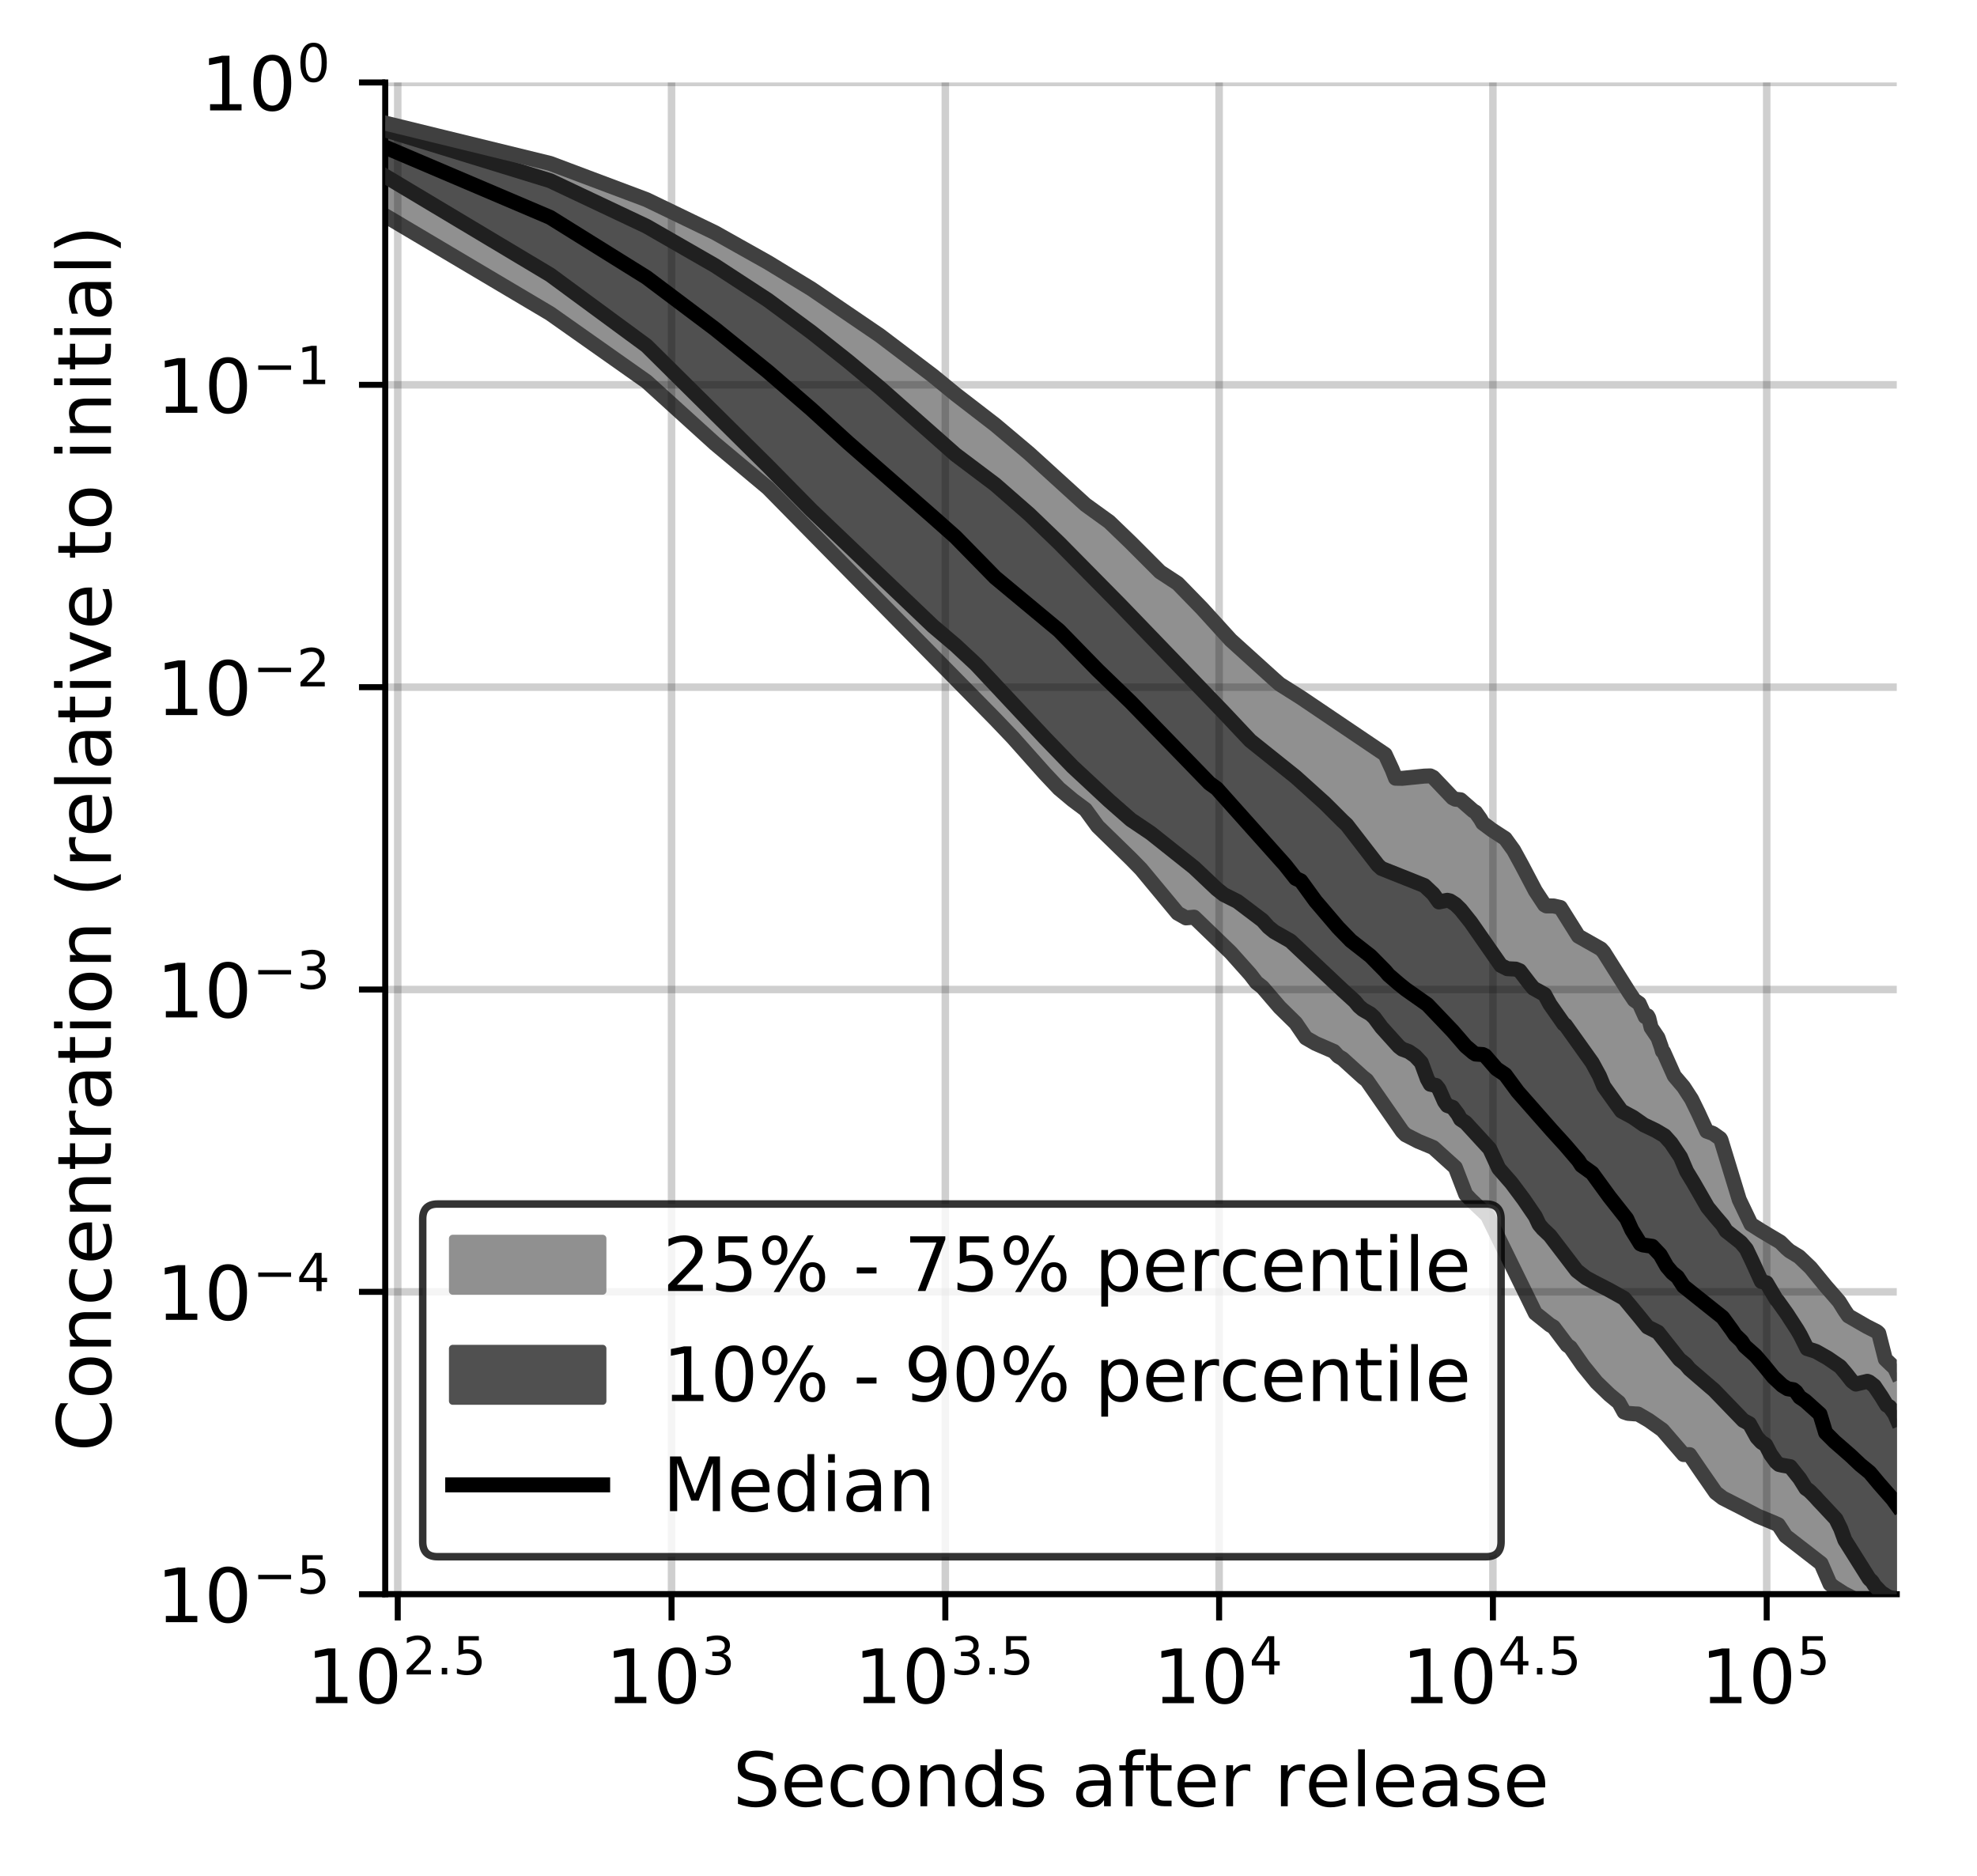 <?xml version="1.0" encoding="utf-8" standalone="no"?>
<!DOCTYPE svg PUBLIC "-//W3C//DTD SVG 1.1//EN"
  "http://www.w3.org/Graphics/SVG/1.1/DTD/svg11.dtd">
<!-- Created with matplotlib (https://matplotlib.org/) -->
<svg height="250.155pt" version="1.1" viewBox="0 0 263.678 250.155" width="263.678pt" xmlns="http://www.w3.org/2000/svg" xmlns:xlink="http://www.w3.org/1999/xlink">
 <defs>
  <style type="text/css">
*{stroke-linecap:butt;stroke-linejoin:round;}
  </style>
 </defs>
 <g id="figure_1">
  <g id="patch_1">
   <path d="M 0 250.155 
L 263.678 250.155 
L 263.678 0 
L 0 0 
z
" style="fill:#ffffff;"/>
  </g>
  <g id="axes_1">
   <g id="patch_2">
    <path d="M 51.378 212.599 
L 252.978 212.599 
L 252.978 10.999 
L 51.378 10.999 
z
" style="fill:#ffffff;"/>
   </g>
   <g id="PolyCollection_1">
    <defs>
     <path d="M 51.378 -233.739 
L 51.378 -221.385 
L 73.363 -208.346 
L 86.223 -199.282 
L 95.348 -191 
L 102.426 -185.08 
L 108.208 -179.226 
L 113.098 -174.319 
L 117.333 -170.002 
L 121.069 -166.167 
L 124.41 -162.722 
L 127.433 -159.627 
L 130.193 -156.848 
L 132.732 -154.257 
L 135.082 -151.796 
L 137.271 -149.307 
L 139.318 -147.037 
L 141.241 -144.995 
L 143.054 -143.476 
L 144.768 -142.194 
L 146.395 -139.964 
L 147.943 -138.499 
L 149.418 -137.054 
L 150.828 -135.641 
L 152.178 -134.261 
L 153.473 -132.662 
L 154.717 -131.102 
L 155.914 -129.629 
L 157.067 -128.375 
L 158.18 -127.746 
L 159.256 -127.846 
L 160.296 -126.873 
L 161.303 -125.911 
L 162.279 -124.983 
L 163.226 -124.065 
L 164.145 -123.13 
L 165.038 -122.178 
L 165.908 -121.234 
L 166.753 -120.211 
L 167.577 -119.136 
L 168.38 -118.499 
L 169.163 -117.544 
L 169.928 -116.649 
L 170.674 -115.823 
L 171.403 -115.088 
L 172.116 -114.488 
L 172.813 -113.725 
L 173.495 -112.646 
L 174.163 -111.751 
L 174.817 -111.351 
L 175.458 -111.005 
L 176.086 -110.728 
L 176.702 -110.461 
L 177.306 -110.204 
L 177.899 -109.943 
L 178.481 -109.307 
L 179.052 -108.964 
L 179.614 -108.423 
L 180.165 -107.893 
L 180.708 -107.375 
L 181.241 -106.923 
L 181.765 -106.504 
L 182.281 -106.102 
L 182.788 -105.367 
L 183.288 -104.614 
L 183.779 -103.884 
L 184.264 -103.176 
L 184.741 -102.489 
L 185.21 -101.822 
L 185.674 -101.173 
L 186.13 -100.549 
L 186.58 -99.92 
L 187.023 -99.275 
L 187.461 -98.825 
L 187.892 -98.58 
L 188.318 -98.353 
L 188.738 -98.146 
L 189.153 -97.957 
L 189.562 -97.786 
L 189.966 -97.63 
L 190.365 -97.487 
L 190.759 -97.352 
L 191.148 -97.13 
L 191.533 -96.792 
L 191.913 -96.461 
L 192.288 -96.139 
L 192.659 -95.821 
L 193.026 -95.508 
L 193.388 -95.201 
L 193.747 -94.899 
L 194.101 -94.464 
L 194.451 -93.534 
L 194.798 -92.628 
L 195.141 -91.747 
L 195.48 -90.888 
L 195.816 -90.471 
L 196.148 -90.178 
L 196.477 -89.881 
L 196.802 -89.587 
L 197.124 -89.291 
L 197.443 -88.996 
L 197.758 -88.693 
L 198.071 -88.384 
L 198.38 -88.07 
L 198.687 -87.435 
L 198.99 -86.82 
L 199.291 -86.219 
L 199.589 -85.629 
L 199.884 -85.044 
L 200.176 -84.459 
L 200.466 -83.867 
L 200.753 -83.27 
L 201.037 -82.671 
L 201.319 -82.072 
L 201.599 -81.474 
L 201.876 -80.879 
L 202.15 -80.29 
L 202.422 -79.707 
L 202.692 -79.131 
L 202.96 -78.565 
L 203.226 -78.011 
L 203.489 -77.469 
L 203.75 -76.939 
L 204.009 -76.423 
L 204.266 -75.918 
L 204.52 -75.426 
L 204.773 -75.025 
L 205.024 -74.806 
L 205.273 -74.594 
L 205.519 -74.39 
L 205.764 -74.192 
L 206.007 -74 
L 206.249 -73.811 
L 206.488 -73.626 
L 206.725 -73.462 
L 206.961 -73.329 
L 207.195 -73.19 
L 207.428 -72.861 
L 207.658 -72.544 
L 207.887 -72.237 
L 208.115 -71.939 
L 208.341 -71.647 
L 208.565 -71.358 
L 208.787 -71.069 
L 209.008 -70.777 
L 209.228 -70.653 
L 209.446 -70.467 
L 209.662 -70.134 
L 209.877 -69.81 
L 210.091 -69.492 
L 210.303 -69.183 
L 210.514 -68.883 
L 210.723 -68.591 
L 210.931 -68.308 
L 211.138 -68.029 
L 211.343 -67.757 
L 211.547 -67.488 
L 211.75 -67.224 
L 211.951 -66.969 
L 212.151 -66.721 
L 212.35 -66.481 
L 212.548 -66.251 
L 212.744 -66.028 
L 212.939 -65.815 
L 213.133 -65.609 
L 213.326 -65.41 
L 213.518 -65.217 
L 213.708 -65.029 
L 213.898 -64.847 
L 214.086 -64.669 
L 214.273 -64.498 
L 214.459 -64.33 
L 214.644 -64.167 
L 214.828 -64.007 
L 215.011 -63.852 
L 215.192 -63.699 
L 215.373 -63.55 
L 215.553 -63.405 
L 215.731 -63.262 
L 215.909 -63.123 
L 216.086 -62.75 
L 216.262 -62.363 
L 216.436 -62.006 
L 216.61 -61.851 
L 216.783 -61.76 
L 216.955 -61.714 
L 217.126 -61.676 
L 217.296 -61.647 
L 217.465 -61.626 
L 217.633 -61.613 
L 217.801 -61.608 
L 217.967 -61.609 
L 218.133 -61.617 
L 218.298 -61.629 
L 218.462 -61.586 
L 218.625 -61.502 
L 218.787 -61.416 
L 218.948 -61.327 
L 219.109 -61.237 
L 219.269 -61.143 
L 219.428 -61.047 
L 219.586 -60.949 
L 219.743 -60.85 
L 219.9 -60.749 
L 220.056 -60.645 
L 220.211 -60.54 
L 220.365 -60.435 
L 220.519 -60.33 
L 220.672 -60.224 
L 220.824 -60.118 
L 220.975 -60.013 
L 221.126 -59.909 
L 221.276 -59.803 
L 221.425 -59.699 
L 221.574 -59.594 
L 221.721 -59.452 
L 221.869 -59.273 
L 222.015 -59.094 
L 222.161 -58.918 
L 222.306 -58.744 
L 222.451 -58.572 
L 222.594 -58.403 
L 222.738 -58.235 
L 222.88 -58.068 
L 223.022 -57.9 
L 223.163 -57.734 
L 223.304 -57.586 
L 223.444 -57.436 
L 223.584 -57.284 
L 223.722 -57.13 
L 223.861 -56.975 
L 223.998 -56.818 
L 224.135 -56.66 
L 224.272 -56.501 
L 224.407 -56.341 
L 224.543 -56.182 
L 224.677 -56.183 
L 224.811 -56.199 
L 224.945 -56.214 
L 225.078 -56.231 
L 225.21 -56.248 
L 225.342 -56.171 
L 225.474 -55.993 
L 225.604 -55.812 
L 225.735 -55.63 
L 225.864 -55.446 
L 225.994 -55.259 
L 226.122 -55.071 
L 226.25 -54.88 
L 226.378 -54.687 
L 226.505 -54.493 
L 226.632 -54.299 
L 226.758 -54.104 
L 226.884 -53.911 
L 227.009 -53.721 
L 227.133 -53.534 
L 227.257 -53.349 
L 227.381 -53.165 
L 227.504 -52.981 
L 227.627 -52.797 
L 227.749 -52.614 
L 227.871 -52.432 
L 227.992 -52.251 
L 228.113 -52.072 
L 228.233 -51.896 
L 228.353 -51.722 
L 228.473 -51.551 
L 228.592 -51.383 
L 228.71 -51.22 
L 228.829 -51.108 
L 228.946 -51 
L 229.063 -50.897 
L 229.18 -50.799 
L 229.297 -50.706 
L 229.413 -50.619 
L 229.528 -50.537 
L 229.643 -50.46 
L 229.758 -50.387 
L 229.872 -50.316 
L 229.986 -50.257 
L 230.1 -50.198 
L 230.213 -50.14 
L 230.325 -50.083 
L 230.438 -50.028 
L 230.55 -49.974 
L 230.661 -49.922 
L 230.772 -49.871 
L 230.883 -49.822 
L 230.993 -49.773 
L 231.103 -49.726 
L 231.213 -49.678 
L 231.322 -49.629 
L 231.431 -49.58 
L 231.539 -49.528 
L 231.647 -49.475 
L 231.755 -49.421 
L 231.862 -49.365 
L 231.969 -49.307 
L 232.076 -49.248 
L 232.182 -49.186 
L 232.288 -49.122 
L 232.394 -49.054 
L 232.499 -48.991 
L 232.604 -48.929 
L 232.708 -48.869 
L 232.812 -48.81 
L 232.916 -48.751 
L 233.02 -48.693 
L 233.123 -48.637 
L 233.226 -48.583 
L 233.328 -48.529 
L 233.43 -48.477 
L 233.532 -48.426 
L 233.633 -48.376 
L 233.735 -48.324 
L 233.835 -48.273 
L 233.936 -48.222 
L 234.036 -48.17 
L 234.136 -48.119 
L 234.236 -48.069 
L 234.335 -48.021 
L 234.434 -47.973 
L 234.533 -47.927 
L 234.631 -47.882 
L 234.729 -47.838 
L 234.827 -47.794 
L 234.924 -47.751 
L 235.021 -47.708 
L 235.118 -47.667 
L 235.215 -47.626 
L 235.311 -47.585 
L 235.407 -47.545 
L 235.503 -47.506 
L 235.598 -47.468 
L 235.693 -47.43 
L 235.788 -47.392 
L 235.882 -47.355 
L 235.977 -47.317 
L 236.071 -47.28 
L 236.164 -47.244 
L 236.258 -47.208 
L 236.351 -47.173 
L 236.444 -47.14 
L 236.536 -47.108 
L 236.629 -47.077 
L 236.721 -47.047 
L 236.813 -47.018 
L 236.904 -46.99 
L 236.995 -46.963 
L 237.087 -46.936 
L 237.177 -46.816 
L 237.268 -46.658 
L 237.358 -46.501 
L 237.448 -46.346 
L 237.538 -46.192 
L 237.627 -46.041 
L 237.716 -45.89 
L 237.805 -45.74 
L 237.894 -45.591 
L 237.983 -45.448 
L 238.071 -45.381 
L 238.159 -45.315 
L 238.246 -45.25 
L 238.334 -45.184 
L 238.421 -45.12 
L 238.508 -45.056 
L 238.595 -44.992 
L 238.682 -44.929 
L 238.768 -44.867 
L 238.854 -44.805 
L 238.94 -44.743 
L 239.025 -44.682 
L 239.111 -44.622 
L 239.196 -44.561 
L 239.281 -44.501 
L 239.366 -44.441 
L 239.45 -44.381 
L 239.534 -44.321 
L 239.618 -44.261 
L 239.702 -44.201 
L 239.786 -44.142 
L 239.869 -44.082 
L 239.952 -44.023 
L 240.035 -43.964 
L 240.118 -43.905 
L 240.2 -43.846 
L 240.283 -43.786 
L 240.365 -43.727 
L 240.446 -43.667 
L 240.528 -43.607 
L 240.61 -43.548 
L 240.691 -43.488 
L 240.772 -43.428 
L 240.853 -43.367 
L 240.933 -43.307 
L 241.014 -43.246 
L 241.094 -43.185 
L 241.174 -43.124 
L 241.254 -43.063 
L 241.333 -43.001 
L 241.413 -42.94 
L 241.492 -42.879 
L 241.571 -42.817 
L 241.65 -42.756 
L 241.728 -42.695 
L 241.807 -42.634 
L 241.885 -42.581 
L 241.963 -42.527 
L 242.041 -42.474 
L 242.118 -42.42 
L 242.196 -42.367 
L 242.273 -42.314 
L 242.35 -42.261 
L 242.427 -42.209 
L 242.504 -42.157 
L 242.58 -42.106 
L 242.657 -42.055 
L 242.733 -42.004 
L 242.809 -41.84 
L 242.884 -41.653 
L 242.96 -41.465 
L 243.035 -41.277 
L 243.111 -41.093 
L 243.186 -40.912 
L 243.261 -40.732 
L 243.335 -40.555 
L 243.41 -40.381 
L 243.484 -40.208 
L 243.559 -40.038 
L 243.633 -39.87 
L 243.706 -39.704 
L 243.78 -39.541 
L 243.854 -39.38 
L 243.927 -39.222 
L 244 -39.067 
L 244.073 -38.916 
L 244.146 -38.834 
L 244.219 -38.78 
L 244.291 -38.726 
L 244.363 -38.673 
L 244.436 -38.62 
L 244.508 -38.567 
L 244.579 -38.514 
L 244.651 -38.461 
L 244.723 -38.408 
L 244.794 -38.356 
L 244.865 -38.303 
L 244.936 -38.25 
L 245.007 -38.201 
L 245.078 -38.159 
L 245.148 -38.116 
L 245.219 -38.073 
L 245.289 -38.03 
L 245.359 -37.987 
L 245.429 -37.944 
L 245.499 -37.902 
L 245.568 -37.861 
L 245.638 -37.82 
L 245.707 -37.779 
L 245.776 -37.738 
L 245.845 -37.698 
L 245.914 -37.657 
L 245.983 -37.617 
L 246.052 -37.576 
L 246.12 -37.536 
L 246.188 -37.495 
L 246.256 -37.455 
L 246.324 -37.415 
L 246.392 -37.376 
L 246.46 -37.336 
L 246.528 -37.298 
L 246.595 -37.261 
L 246.662 -37.226 
L 246.729 -37.191 
L 246.796 -37.158 
L 246.863 -37.126 
L 246.93 -37.095 
L 246.996 -37.064 
L 247.063 -37.035 
L 247.129 -37.006 
L 247.195 -36.978 
L 247.261 -36.951 
L 247.327 -36.877 
L 247.393 -36.864 
L 247.459 -36.851 
L 247.524 -36.828 
L 247.589 -36.798 
L 247.655 -36.769 
L 247.72 -36.74 
L 247.785 -36.713 
L 247.849 -36.686 
L 247.914 -36.661 
L 247.979 -36.635 
L 248.043 -36.611 
L 248.107 -36.587 
L 248.171 -36.564 
L 248.235 -36.541 
L 248.299 -36.52 
L 248.363 -36.499 
L 248.427 -36.478 
L 248.49 -36.458 
L 248.553 -36.418 
L 248.617 -36.321 
L 248.68 -36.224 
L 248.743 -36.128 
L 248.806 -36.031 
L 248.868 -35.936 
L 248.931 -35.841 
L 248.994 -35.748 
L 249.056 -35.655 
L 249.118 -35.562 
L 249.18 -35.47 
L 249.242 -35.378 
L 249.304 -35.287 
L 249.366 -35.195 
L 249.428 -35.103 
L 249.489 -35.012 
L 249.551 -34.922 
L 249.612 -34.833 
L 249.673 -34.746 
L 249.734 -34.659 
L 249.795 -34.573 
L 249.856 -34.488 
L 249.917 -34.404 
L 249.977 -34.319 
L 250.038 -34.236 
L 250.098 -34.152 
L 250.158 -34.068 
L 250.218 -33.984 
L 250.278 -33.899 
L 250.338 -33.791 
L 250.398 -33.646 
L 250.458 -33.505 
L 250.517 -33.37 
L 250.577 -33.239 
L 250.636 -33.112 
L 250.695 -32.99 
L 250.754 -32.871 
L 250.813 -32.756 
L 250.872 -32.644 
L 250.931 -32.535 
L 250.99 -32.428 
L 251.048 -32.328 
L 251.107 -32.237 
L 251.165 -32.174 
L 251.223 -32.113 
L 251.282 -32.053 
L 251.34 -31.994 
L 251.398 -31.937 
L 251.455 -31.881 
L 251.513 -31.827 
L 251.571 -31.774 
L 251.628 -31.724 
L 251.686 -31.676 
L 251.743 -31.629 
L 251.8 -31.584 
L 251.857 -31.541 
L 251.914 -31.499 
L 251.971 -31.459 
L 252.028 -31.415 
L 252.085 -31.336 
L 252.141 -31.257 
L 252.198 -31.179 
L 252.254 -31.101 
L 252.31 -31.022 
L 252.367 -30.944 
L 252.423 -30.865 
L 252.479 -30.786 
L 252.535 -30.706 
L 252.59 -30.626 
L 252.646 -30.545 
L 252.702 -30.464 
L 252.757 -30.382 
L 252.812 -30.306 
L 252.868 -30.239 
L 252.923 -30.17 
L 252.978 -30.1 
L 252.978 -67.116 
L 252.978 -67.116 
L 252.923 -67.131 
L 252.868 -67.208 
L 252.812 -67.375 
L 252.757 -67.541 
L 252.702 -67.708 
L 252.646 -67.875 
L 252.59 -67.977 
L 252.535 -68.01 
L 252.479 -68.043 
L 252.423 -68.078 
L 252.367 -68.113 
L 252.31 -68.15 
L 252.254 -68.188 
L 252.198 -68.224 
L 252.141 -68.261 
L 252.085 -68.298 
L 252.028 -68.335 
L 251.971 -68.39 
L 251.914 -68.457 
L 251.857 -68.521 
L 251.8 -68.582 
L 251.743 -68.641 
L 251.686 -68.697 
L 251.628 -68.748 
L 251.571 -68.798 
L 251.513 -68.848 
L 251.455 -68.897 
L 251.398 -68.945 
L 251.34 -68.992 
L 251.282 -69.027 
L 251.223 -69.213 
L 251.165 -69.484 
L 251.107 -69.757 
L 251.048 -70.033 
L 250.99 -70.314 
L 250.931 -70.602 
L 250.872 -70.893 
L 250.813 -71.188 
L 250.754 -71.485 
L 250.695 -71.786 
L 250.636 -72.09 
L 250.577 -72.344 
L 250.517 -72.399 
L 250.458 -72.454 
L 250.398 -72.509 
L 250.338 -72.565 
L 250.278 -72.623 
L 250.218 -72.68 
L 250.158 -72.736 
L 250.098 -72.788 
L 250.038 -72.82 
L 249.977 -72.85 
L 249.917 -72.878 
L 249.856 -72.905 
L 249.795 -72.933 
L 249.734 -72.959 
L 249.673 -72.986 
L 249.612 -73.011 
L 249.551 -73.036 
L 249.489 -73.06 
L 249.428 -73.084 
L 249.366 -73.108 
L 249.304 -73.131 
L 249.242 -73.155 
L 249.18 -73.18 
L 249.118 -73.205 
L 249.056 -73.23 
L 248.994 -73.257 
L 248.931 -73.284 
L 248.868 -73.312 
L 248.806 -73.342 
L 248.743 -73.371 
L 248.68 -73.402 
L 248.617 -73.434 
L 248.553 -73.467 
L 248.49 -73.502 
L 248.427 -73.538 
L 248.363 -73.57 
L 248.299 -73.601 
L 248.235 -73.635 
L 248.171 -73.669 
L 248.107 -73.706 
L 248.043 -73.744 
L 247.979 -73.784 
L 247.914 -73.825 
L 247.849 -73.865 
L 247.785 -73.905 
L 247.72 -73.945 
L 247.655 -73.985 
L 247.589 -74.025 
L 247.524 -74.065 
L 247.459 -74.104 
L 247.393 -74.144 
L 247.327 -74.184 
L 247.261 -74.223 
L 247.195 -74.263 
L 247.129 -74.302 
L 247.063 -74.341 
L 246.996 -74.381 
L 246.93 -74.421 
L 246.863 -74.461 
L 246.796 -74.502 
L 246.729 -74.543 
L 246.662 -74.585 
L 246.595 -74.628 
L 246.528 -74.67 
L 246.46 -74.713 
L 246.392 -74.756 
L 246.324 -74.843 
L 246.256 -74.974 
L 246.188 -75.104 
L 246.12 -75.233 
L 246.052 -75.36 
L 245.983 -75.484 
L 245.914 -75.607 
L 245.845 -75.726 
L 245.776 -75.843 
L 245.707 -75.958 
L 245.638 -76.07 
L 245.568 -76.178 
L 245.499 -76.284 
L 245.429 -76.387 
L 245.359 -76.487 
L 245.289 -76.585 
L 245.219 -76.682 
L 245.148 -76.775 
L 245.078 -76.867 
L 245.007 -76.955 
L 244.936 -77.041 
L 244.865 -77.123 
L 244.794 -77.204 
L 244.723 -77.279 
L 244.651 -77.353 
L 244.579 -77.426 
L 244.508 -77.498 
L 244.436 -77.571 
L 244.363 -77.641 
L 244.291 -77.712 
L 244.219 -77.783 
L 244.146 -77.854 
L 244.073 -77.925 
L 244 -77.998 
L 243.927 -78.071 
L 243.854 -78.162 
L 243.78 -78.267 
L 243.706 -78.369 
L 243.633 -78.471 
L 243.559 -78.571 
L 243.484 -78.669 
L 243.41 -78.766 
L 243.335 -78.86 
L 243.261 -78.952 
L 243.186 -79.044 
L 243.111 -79.135 
L 243.035 -79.224 
L 242.96 -79.31 
L 242.884 -79.397 
L 242.809 -79.483 
L 242.733 -79.571 
L 242.657 -79.658 
L 242.58 -79.745 
L 242.504 -79.831 
L 242.427 -79.924 
L 242.35 -80.016 
L 242.273 -80.118 
L 242.196 -80.221 
L 242.118 -80.324 
L 242.041 -80.427 
L 241.963 -80.528 
L 241.885 -80.626 
L 241.807 -80.723 
L 241.728 -80.818 
L 241.65 -80.911 
L 241.571 -81.002 
L 241.492 -81.092 
L 241.413 -81.181 
L 241.333 -81.268 
L 241.254 -81.353 
L 241.174 -81.437 
L 241.094 -81.517 
L 241.014 -81.597 
L 240.933 -81.677 
L 240.853 -81.756 
L 240.772 -81.835 
L 240.691 -81.912 
L 240.61 -81.988 
L 240.528 -82.062 
L 240.446 -82.136 
L 240.365 -82.208 
L 240.283 -82.28 
L 240.2 -82.352 
L 240.118 -82.424 
L 240.035 -82.495 
L 239.952 -82.567 
L 239.869 -82.64 
L 239.786 -82.712 
L 239.702 -82.735 
L 239.618 -82.746 
L 239.534 -82.8 
L 239.45 -82.865 
L 239.366 -82.927 
L 239.281 -82.986 
L 239.196 -83.043 
L 239.111 -83.095 
L 239.025 -83.148 
L 238.94 -83.198 
L 238.854 -83.246 
L 238.768 -83.294 
L 238.682 -83.339 
L 238.595 -83.384 
L 238.508 -83.427 
L 238.421 -83.507 
L 238.334 -83.612 
L 238.246 -83.716 
L 238.159 -83.817 
L 238.071 -83.914 
L 237.983 -84.009 
L 237.894 -84.101 
L 237.805 -84.19 
L 237.716 -84.276 
L 237.627 -84.358 
L 237.538 -84.437 
L 237.448 -84.513 
L 237.358 -84.586 
L 237.268 -84.657 
L 237.177 -84.723 
L 237.087 -84.788 
L 236.995 -84.851 
L 236.904 -84.912 
L 236.813 -84.97 
L 236.721 -85.027 
L 236.629 -85.083 
L 236.536 -85.137 
L 236.444 -85.19 
L 236.351 -85.243 
L 236.258 -85.295 
L 236.164 -85.346 
L 236.071 -85.398 
L 235.977 -85.449 
L 235.882 -85.499 
L 235.788 -85.549 
L 235.693 -85.598 
L 235.598 -85.649 
L 235.503 -85.7 
L 235.407 -85.751 
L 235.311 -85.803 
L 235.215 -85.855 
L 235.118 -85.907 
L 235.021 -85.96 
L 234.924 -86.013 
L 234.827 -86.067 
L 234.729 -86.12 
L 234.631 -86.175 
L 234.533 -86.232 
L 234.434 -86.29 
L 234.335 -86.348 
L 234.236 -86.41 
L 234.136 -86.473 
L 234.036 -86.539 
L 233.936 -86.607 
L 233.835 -86.676 
L 233.735 -86.747 
L 233.633 -86.821 
L 233.532 -86.895 
L 233.43 -86.973 
L 233.328 -87.053 
L 233.226 -87.136 
L 233.123 -87.434 
L 233.02 -87.724 
L 232.916 -88.007 
L 232.812 -88.281 
L 232.708 -88.546 
L 232.604 -88.802 
L 232.499 -89.047 
L 232.394 -89.281 
L 232.288 -89.502 
L 232.182 -89.716 
L 232.076 -89.926 
L 231.969 -90.166 
L 231.862 -90.529 
L 231.755 -90.89 
L 231.647 -91.247 
L 231.539 -91.604 
L 231.431 -91.959 
L 231.322 -92.313 
L 231.213 -92.664 
L 231.103 -93.013 
L 230.993 -93.359 
L 230.883 -93.706 
L 230.772 -94.054 
L 230.661 -94.405 
L 230.55 -94.761 
L 230.438 -95.12 
L 230.325 -95.484 
L 230.213 -95.852 
L 230.1 -96.225 
L 229.986 -96.603 
L 229.872 -96.985 
L 229.758 -97.37 
L 229.643 -97.764 
L 229.528 -98.154 
L 229.413 -98.335 
L 229.297 -98.432 
L 229.18 -98.523 
L 229.063 -98.608 
L 228.946 -98.692 
L 228.829 -98.772 
L 228.71 -98.85 
L 228.592 -98.925 
L 228.473 -98.999 
L 228.353 -99.052 
L 228.233 -99.108 
L 228.113 -99.158 
L 227.992 -99.201 
L 227.871 -99.239 
L 227.749 -99.273 
L 227.627 -99.303 
L 227.504 -99.333 
L 227.381 -99.575 
L 227.257 -99.889 
L 227.133 -100.202 
L 227.009 -100.515 
L 226.884 -100.826 
L 226.758 -101.137 
L 226.632 -101.443 
L 226.505 -101.74 
L 226.378 -102.029 
L 226.25 -102.309 
L 226.122 -102.579 
L 225.994 -102.842 
L 225.864 -103.097 
L 225.735 -103.342 
L 225.604 -103.579 
L 225.474 -103.805 
L 225.342 -104.024 
L 225.21 -104.229 
L 225.078 -104.435 
L 224.945 -104.635 
L 224.811 -104.832 
L 224.677 -105.022 
L 224.543 -105.211 
L 224.407 -105.394 
L 224.272 -105.574 
L 224.135 -105.748 
L 223.998 -105.909 
L 223.861 -106.065 
L 223.722 -106.219 
L 223.584 -106.369 
L 223.444 -106.517 
L 223.304 -106.667 
L 223.163 -106.815 
L 223.022 -106.967 
L 222.88 -107.307 
L 222.738 -107.689 
L 222.594 -108.065 
L 222.451 -108.438 
L 222.306 -108.804 
L 222.161 -109.167 
L 222.015 -109.525 
L 221.869 -109.879 
L 221.721 -109.966 
L 221.574 -110.498 
L 221.425 -111.037 
L 221.276 -111.428 
L 221.126 -111.772 
L 220.975 -112.113 
L 220.824 -112.335 
L 220.672 -112.519 
L 220.519 -112.711 
L 220.365 -112.914 
L 220.211 -113.123 
L 220.056 -113.718 
L 219.9 -114.405 
L 219.743 -114.69 
L 219.586 -114.632 
L 219.428 -114.568 
L 219.269 -114.708 
L 219.109 -115.152 
L 218.948 -115.556 
L 218.787 -115.95 
L 218.625 -116.339 
L 218.462 -116.499 
L 218.298 -116.588 
L 218.133 -116.691 
L 217.967 -116.794 
L 217.801 -116.929 
L 217.633 -117.217 
L 217.465 -117.504 
L 217.296 -117.79 
L 217.126 -118.053 
L 216.955 -118.313 
L 216.783 -118.574 
L 216.61 -118.836 
L 216.436 -119.098 
L 216.262 -119.365 
L 216.086 -119.637 
L 215.909 -119.917 
L 215.731 -120.197 
L 215.553 -120.489 
L 215.373 -120.787 
L 215.192 -121.09 
L 215.011 -121.398 
L 214.828 -121.714 
L 214.644 -122.035 
L 214.459 -122.329 
L 214.273 -122.614 
L 214.086 -122.899 
L 213.898 -123.187 
L 213.708 -123.465 
L 213.518 -123.61 
L 213.326 -123.738 
L 213.133 -123.862 
L 212.939 -123.982 
L 212.744 -124.1 
L 212.548 -124.218 
L 212.35 -124.334 
L 212.151 -124.448 
L 211.951 -124.561 
L 211.75 -124.672 
L 211.547 -124.779 
L 211.343 -124.883 
L 211.138 -124.989 
L 210.931 -125.095 
L 210.723 -125.2 
L 210.514 -125.313 
L 210.303 -125.427 
L 210.091 -125.697 
L 209.877 -126.083 
L 209.662 -126.467 
L 209.446 -126.852 
L 209.228 -127.234 
L 209.008 -127.616 
L 208.787 -127.996 
L 208.565 -128.377 
L 208.341 -128.758 
L 208.115 -129.136 
L 207.887 -129.214 
L 207.658 -129.269 
L 207.428 -129.311 
L 207.195 -129.343 
L 206.961 -129.361 
L 206.725 -129.367 
L 206.488 -129.362 
L 206.249 -129.345 
L 206.007 -129.482 
L 205.764 -129.82 
L 205.519 -130.175 
L 205.273 -130.552 
L 205.024 -130.944 
L 204.773 -131.355 
L 204.52 -131.788 
L 204.266 -132.24 
L 204.009 -132.708 
L 203.75 -133.203 
L 203.489 -133.715 
L 203.226 -134.263 
L 202.96 -134.798 
L 202.692 -135.321 
L 202.422 -135.833 
L 202.15 -136.325 
L 201.876 -136.779 
L 201.599 -137.197 
L 201.319 -137.589 
L 201.037 -137.964 
L 200.753 -138.33 
L 200.466 -138.675 
L 200.176 -138.906 
L 199.884 -139.012 
L 199.589 -139.143 
L 199.291 -139.298 
L 198.99 -139.474 
L 198.687 -139.67 
L 198.38 -139.889 
L 198.071 -140.128 
L 197.758 -140.392 
L 197.443 -140.947 
L 197.124 -141.471 
L 196.802 -141.844 
L 196.477 -142.035 
L 196.148 -142.203 
L 195.816 -142.472 
L 195.48 -142.836 
L 195.141 -143.18 
L 194.798 -143.5 
L 194.451 -143.582 
L 194.101 -143.579 
L 193.747 -143.757 
L 193.388 -144.071 
L 193.026 -144.483 
L 192.659 -144.947 
L 192.288 -145.188 
L 191.913 -145.633 
L 191.533 -146.087 
L 191.148 -146.491 
L 190.759 -146.685 
L 190.365 -146.675 
L 189.966 -146.657 
L 189.562 -146.627 
L 189.153 -146.59 
L 188.738 -146.556 
L 188.318 -146.517 
L 187.892 -146.463 
L 187.461 -146.418 
L 187.023 -146.359 
L 186.58 -146.313 
L 186.13 -146.373 
L 185.674 -147.537 
L 185.21 -148.649 
L 184.741 -149.549 
L 184.264 -149.827 
L 183.779 -150.117 
L 183.288 -150.42 
L 182.788 -150.733 
L 182.281 -151.05 
L 181.765 -151.381 
L 181.241 -151.727 
L 180.708 -152.08 
L 180.165 -152.443 
L 179.614 -152.812 
L 179.052 -153.194 
L 178.481 -153.588 
L 177.899 -153.997 
L 177.306 -154.416 
L 176.702 -154.856 
L 176.086 -155.304 
L 175.458 -155.76 
L 174.817 -156.219 
L 174.163 -156.679 
L 173.495 -157.137 
L 172.813 -157.589 
L 172.116 -158.041 
L 171.403 -158.481 
L 170.674 -158.92 
L 169.928 -159.573 
L 169.163 -160.247 
L 168.38 -160.951 
L 167.577 -161.679 
L 166.753 -162.426 
L 165.908 -163.202 
L 165.038 -163.976 
L 164.145 -164.805 
L 163.226 -165.723 
L 162.279 -166.751 
L 161.303 -167.905 
L 160.296 -169.034 
L 159.256 -170.136 
L 158.18 -171.23 
L 157.067 -172.352 
L 155.914 -173.108 
L 154.717 -173.892 
L 153.473 -175.013 
L 152.178 -176.401 
L 150.828 -177.785 
L 149.418 -179.185 
L 147.943 -180.563 
L 146.395 -181.679 
L 144.768 -182.856 
L 143.054 -184.386 
L 141.241 -186.076 
L 139.318 -187.834 
L 137.271 -189.677 
L 135.082 -191.544 
L 132.732 -193.503 
L 130.193 -195.525 
L 127.433 -197.587 
L 124.41 -200.061 
L 121.069 -202.628 
L 117.333 -205.425 
L 113.098 -208.373 
L 108.208 -211.637 
L 102.426 -215.158 
L 95.348 -219.131 
L 86.223 -223.534 
L 73.363 -228.365 
L 51.378 -233.739 
z
" id="m6bddfa78bb" style="stroke:#909090;"/>
    </defs>
    <g clip-path="url(#p72649c5842)">
     <use style="fill:#909090;stroke:#909090;" x="0" xlink:href="#m6bddfa78bb" y="250.155"/>
    </g>
   </g>
   <g id="PolyCollection_2">
    <defs>
     <path d="M 51.378 -232.827 
L 51.378 -226.662 
L 73.363 -213.513 
L 86.223 -204.055 
L 95.348 -195.067 
L 102.426 -188.009 
L 108.208 -182.134 
L 113.098 -177.433 
L 117.333 -173.409 
L 121.069 -169.805 
L 124.41 -166.675 
L 127.433 -164.11 
L 130.193 -161.542 
L 132.732 -158.783 
L 135.082 -156.295 
L 137.271 -153.904 
L 139.318 -151.789 
L 141.241 -149.748 
L 143.054 -147.922 
L 144.768 -146.272 
L 146.395 -144.778 
L 147.943 -143.368 
L 149.418 -142.044 
L 150.828 -140.84 
L 152.178 -139.934 
L 153.473 -139.06 
L 154.717 -138.069 
L 155.914 -137.132 
L 157.067 -136.226 
L 158.18 -135.347 
L 159.256 -134.464 
L 160.296 -133.432 
L 161.303 -132.492 
L 162.279 -131.605 
L 163.226 -130.855 
L 164.145 -130.393 
L 165.038 -129.945 
L 165.908 -129.302 
L 166.753 -128.691 
L 167.577 -128.109 
L 168.38 -127.419 
L 169.163 -126.54 
L 169.928 -125.912 
L 170.674 -125.487 
L 171.403 -125.115 
L 172.116 -124.67 
L 172.813 -123.998 
L 173.495 -123.341 
L 174.163 -122.697 
L 174.817 -122.071 
L 175.458 -121.459 
L 176.086 -120.865 
L 176.702 -120.288 
L 177.306 -119.724 
L 177.899 -119.177 
L 178.481 -118.641 
L 179.052 -118.13 
L 179.614 -117.656 
L 180.165 -117.185 
L 180.708 -116.623 
L 181.241 -115.972 
L 181.765 -115.521 
L 182.281 -115.233 
L 182.788 -114.932 
L 183.288 -114.464 
L 183.779 -113.706 
L 184.264 -113.149 
L 184.741 -112.595 
L 185.21 -112.048 
L 185.674 -111.482 
L 186.13 -111.028 
L 186.58 -110.582 
L 187.023 -110.243 
L 187.461 -110.115 
L 187.892 -109.921 
L 188.318 -109.664 
L 188.738 -109.337 
L 189.153 -108.937 
L 189.562 -108.452 
L 189.966 -107.362 
L 190.365 -106.271 
L 190.759 -105.565 
L 191.148 -105.515 
L 191.533 -105.401 
L 191.913 -104.923 
L 192.288 -104.054 
L 192.659 -103.243 
L 193.026 -102.731 
L 193.388 -102.564 
L 193.747 -102.478 
L 194.101 -102.087 
L 194.451 -101.542 
L 194.798 -100.895 
L 195.141 -100.681 
L 195.48 -100.442 
L 195.816 -100.087 
L 196.148 -99.755 
L 196.477 -99.348 
L 196.802 -99.003 
L 197.124 -98.618 
L 197.443 -98.256 
L 197.758 -97.907 
L 198.071 -97.577 
L 198.38 -97.259 
L 198.687 -96.948 
L 198.99 -96.246 
L 199.291 -95.548 
L 199.589 -94.849 
L 199.884 -94.349 
L 200.176 -94.035 
L 200.466 -93.718 
L 200.753 -93.394 
L 201.037 -93.063 
L 201.319 -92.726 
L 201.599 -92.384 
L 201.876 -92.035 
L 202.15 -91.681 
L 202.422 -91.321 
L 202.692 -90.954 
L 202.96 -90.582 
L 203.226 -90.204 
L 203.489 -89.818 
L 203.75 -89.435 
L 204.009 -89.049 
L 204.266 -88.662 
L 204.52 -88.269 
L 204.773 -87.934 
L 205.024 -87.355 
L 205.273 -86.872 
L 205.519 -86.501 
L 205.764 -86.289 
L 206.007 -86.08 
L 206.249 -85.873 
L 206.488 -85.67 
L 206.725 -85.376 
L 206.961 -85.056 
L 207.195 -84.737 
L 207.428 -84.421 
L 207.658 -84.104 
L 207.887 -83.789 
L 208.115 -83.474 
L 208.341 -83.158 
L 208.565 -82.841 
L 208.787 -82.526 
L 209.008 -82.211 
L 209.228 -81.899 
L 209.446 -81.602 
L 209.662 -81.337 
L 209.877 -81.109 
L 210.091 -80.893 
L 210.303 -80.692 
L 210.514 -80.505 
L 210.723 -80.331 
L 210.931 -80.168 
L 211.138 -80.015 
L 211.343 -79.871 
L 211.547 -79.735 
L 211.75 -79.606 
L 211.951 -79.491 
L 212.151 -79.386 
L 212.35 -79.288 
L 212.548 -79.194 
L 212.744 -79.104 
L 212.939 -79.013 
L 213.133 -78.921 
L 213.326 -78.827 
L 213.518 -78.729 
L 213.708 -78.626 
L 213.898 -78.519 
L 214.086 -78.408 
L 214.273 -78.305 
L 214.459 -78.207 
L 214.644 -78.112 
L 214.828 -78.02 
L 215.011 -77.93 
L 215.192 -77.841 
L 215.373 -77.75 
L 215.553 -77.665 
L 215.731 -77.591 
L 215.909 -77.517 
L 216.086 -77.44 
L 216.262 -77.36 
L 216.436 -77.207 
L 216.61 -77.014 
L 216.783 -76.819 
L 216.955 -76.622 
L 217.126 -76.424 
L 217.296 -76.225 
L 217.465 -76.025 
L 217.633 -75.825 
L 217.801 -75.623 
L 217.967 -75.42 
L 218.133 -75.215 
L 218.298 -75.008 
L 218.462 -74.795 
L 218.625 -74.578 
L 218.787 -74.356 
L 218.948 -74.131 
L 219.109 -73.901 
L 219.269 -73.678 
L 219.428 -73.478 
L 219.586 -73.276 
L 219.743 -73.194 
L 219.9 -73.125 
L 220.056 -73.054 
L 220.211 -72.981 
L 220.365 -72.922 
L 220.519 -72.863 
L 220.672 -72.801 
L 220.824 -72.736 
L 220.975 -72.667 
L 221.126 -72.496 
L 221.276 -72.319 
L 221.425 -72.143 
L 221.574 -71.967 
L 221.721 -71.793 
L 221.869 -71.62 
L 222.015 -71.447 
L 222.161 -71.285 
L 222.306 -71.129 
L 222.451 -70.978 
L 222.594 -70.822 
L 222.738 -70.606 
L 222.88 -70.392 
L 223.022 -70.177 
L 223.163 -69.961 
L 223.304 -69.744 
L 223.444 -69.527 
L 223.584 -69.308 
L 223.722 -69.136 
L 223.861 -69.001 
L 223.998 -68.868 
L 224.135 -68.772 
L 224.272 -68.681 
L 224.407 -68.592 
L 224.543 -68.504 
L 224.677 -68.418 
L 224.811 -68.22 
L 224.945 -68.014 
L 225.078 -67.828 
L 225.21 -67.704 
L 225.342 -67.58 
L 225.474 -67.461 
L 225.604 -67.345 
L 225.735 -67.23 
L 225.864 -67.118 
L 225.994 -67.007 
L 226.122 -66.895 
L 226.25 -66.783 
L 226.378 -66.672 
L 226.505 -66.56 
L 226.632 -66.447 
L 226.758 -66.335 
L 226.884 -66.223 
L 227.009 -66.113 
L 227.133 -66.003 
L 227.257 -65.893 
L 227.381 -65.784 
L 227.504 -65.674 
L 227.627 -65.565 
L 227.749 -65.456 
L 227.871 -65.347 
L 227.992 -65.267 
L 228.113 -65.193 
L 228.233 -65.12 
L 228.353 -65.043 
L 228.473 -64.916 
L 228.592 -64.789 
L 228.71 -64.662 
L 228.829 -64.536 
L 228.946 -64.409 
L 229.063 -64.281 
L 229.18 -64.152 
L 229.297 -64.02 
L 229.413 -63.887 
L 229.528 -63.751 
L 229.643 -63.613 
L 229.758 -63.472 
L 229.872 -63.34 
L 229.986 -63.212 
L 230.1 -63.088 
L 230.213 -62.967 
L 230.325 -62.848 
L 230.438 -62.732 
L 230.55 -62.617 
L 230.661 -62.502 
L 230.772 -62.388 
L 230.883 -62.274 
L 230.993 -62.159 
L 231.103 -62.045 
L 231.213 -61.933 
L 231.322 -61.822 
L 231.431 -61.714 
L 231.539 -61.607 
L 231.647 -61.501 
L 231.755 -61.396 
L 231.862 -61.293 
L 231.969 -61.19 
L 232.076 -61.087 
L 232.182 -60.985 
L 232.288 -60.883 
L 232.394 -60.803 
L 232.499 -60.743 
L 232.604 -60.683 
L 232.708 -60.624 
L 232.812 -60.566 
L 232.916 -60.508 
L 233.02 -60.452 
L 233.123 -60.397 
L 233.226 -60.343 
L 233.328 -60.287 
L 233.43 -60.079 
L 233.532 -59.873 
L 233.633 -59.67 
L 233.735 -59.47 
L 233.835 -59.275 
L 233.936 -59.083 
L 234.036 -58.896 
L 234.136 -58.741 
L 234.236 -58.604 
L 234.335 -58.47 
L 234.434 -58.336 
L 234.533 -58.227 
L 234.631 -58.128 
L 234.729 -58.029 
L 234.827 -57.93 
L 234.924 -57.835 
L 235.021 -57.774 
L 235.118 -57.713 
L 235.215 -57.653 
L 235.311 -57.594 
L 235.407 -57.534 
L 235.503 -57.462 
L 235.598 -57.247 
L 235.693 -57.033 
L 235.788 -56.821 
L 235.882 -56.64 
L 235.977 -56.489 
L 236.071 -56.339 
L 236.164 -56.188 
L 236.258 -56.038 
L 236.351 -55.887 
L 236.444 -55.737 
L 236.536 -55.587 
L 236.629 -55.482 
L 236.721 -55.379 
L 236.813 -55.274 
L 236.904 -55.169 
L 236.995 -55.063 
L 237.087 -54.956 
L 237.177 -54.903 
L 237.268 -54.861 
L 237.358 -54.819 
L 237.448 -54.784 
L 237.538 -54.772 
L 237.627 -54.761 
L 237.716 -54.75 
L 237.805 -54.74 
L 237.894 -54.73 
L 237.983 -54.721 
L 238.071 -54.712 
L 238.159 -54.704 
L 238.246 -54.696 
L 238.334 -54.688 
L 238.421 -54.681 
L 238.508 -54.673 
L 238.595 -54.666 
L 238.682 -54.659 
L 238.768 -54.568 
L 238.854 -54.47 
L 238.94 -54.37 
L 239.025 -54.269 
L 239.111 -54.167 
L 239.196 -54.064 
L 239.281 -53.961 
L 239.366 -53.857 
L 239.45 -53.786 
L 239.534 -53.722 
L 239.618 -53.656 
L 239.702 -53.585 
L 239.786 -53.433 
L 239.869 -53.282 
L 239.952 -53.131 
L 240.035 -52.981 
L 240.118 -52.83 
L 240.2 -52.679 
L 240.283 -52.53 
L 240.365 -52.399 
L 240.446 -52.272 
L 240.528 -52.145 
L 240.61 -52.02 
L 240.691 -51.896 
L 240.772 -51.773 
L 240.853 -51.669 
L 240.933 -51.584 
L 241.014 -51.513 
L 241.094 -51.482 
L 241.174 -51.451 
L 241.254 -51.421 
L 241.333 -51.355 
L 241.413 -51.254 
L 241.492 -51.154 
L 241.571 -51.055 
L 241.65 -50.958 
L 241.728 -50.875 
L 241.807 -50.804 
L 241.885 -50.735 
L 241.963 -50.668 
L 242.041 -50.602 
L 242.118 -50.536 
L 242.196 -50.473 
L 242.273 -50.408 
L 242.35 -50.301 
L 242.427 -50.2 
L 242.504 -50.1 
L 242.58 -50.001 
L 242.657 -49.91 
L 242.733 -49.835 
L 242.809 -49.76 
L 242.884 -49.684 
L 242.96 -49.608 
L 243.035 -49.533 
L 243.111 -49.457 
L 243.186 -49.382 
L 243.261 -49.306 
L 243.335 -49.23 
L 243.41 -49.155 
L 243.484 -49.079 
L 243.559 -49.005 
L 243.633 -48.931 
L 243.706 -48.857 
L 243.78 -48.783 
L 243.854 -48.71 
L 243.927 -48.636 
L 244 -48.563 
L 244.073 -48.489 
L 244.146 -48.415 
L 244.219 -48.342 
L 244.291 -48.27 
L 244.363 -48.198 
L 244.436 -48.125 
L 244.508 -48.054 
L 244.579 -47.982 
L 244.651 -47.91 
L 244.723 -47.837 
L 244.794 -47.706 
L 244.865 -47.579 
L 244.936 -47.456 
L 245.007 -47.337 
L 245.078 -47.221 
L 245.148 -47.11 
L 245.219 -47.003 
L 245.289 -46.899 
L 245.359 -46.768 
L 245.429 -46.528 
L 245.499 -46.291 
L 245.568 -46.058 
L 245.638 -45.829 
L 245.707 -45.608 
L 245.776 -45.392 
L 245.845 -45.181 
L 245.914 -45.007 
L 245.983 -44.892 
L 246.052 -44.778 
L 246.12 -44.665 
L 246.188 -44.552 
L 246.256 -44.441 
L 246.324 -44.329 
L 246.392 -44.218 
L 246.46 -44.107 
L 246.528 -43.998 
L 246.595 -43.889 
L 246.662 -43.781 
L 246.729 -43.674 
L 246.796 -43.568 
L 246.863 -43.461 
L 246.93 -43.356 
L 246.996 -43.27 
L 247.063 -43.178 
L 247.129 -43.041 
L 247.195 -42.906 
L 247.261 -42.773 
L 247.327 -42.64 
L 247.393 -42.509 
L 247.459 -42.379 
L 247.524 -42.249 
L 247.589 -42.12 
L 247.655 -41.991 
L 247.72 -41.862 
L 247.785 -41.733 
L 247.849 -41.619 
L 247.914 -41.506 
L 247.979 -41.393 
L 248.043 -41.28 
L 248.107 -41.171 
L 248.171 -41.065 
L 248.235 -40.961 
L 248.299 -40.86 
L 248.363 -40.762 
L 248.427 -40.665 
L 248.49 -40.571 
L 248.553 -40.478 
L 248.617 -40.388 
L 248.68 -40.299 
L 248.743 -40.212 
L 248.806 -40.127 
L 248.868 -40.045 
L 248.931 -39.967 
L 248.994 -39.892 
L 249.056 -39.82 
L 249.118 -39.752 
L 249.18 -39.689 
L 249.242 -39.646 
L 249.304 -39.605 
L 249.366 -39.565 
L 249.428 -39.525 
L 249.489 -39.488 
L 249.551 -39.451 
L 249.612 -39.406 
L 249.673 -39.267 
L 249.734 -39.128 
L 249.795 -39.032 
L 249.856 -38.946 
L 249.917 -38.86 
L 249.977 -38.774 
L 250.038 -38.689 
L 250.098 -38.615 
L 250.158 -38.56 
L 250.218 -38.505 
L 250.278 -38.45 
L 250.338 -38.393 
L 250.398 -38.334 
L 250.458 -38.275 
L 250.517 -38.214 
L 250.577 -38.151 
L 250.636 -38.088 
L 250.695 -38.023 
L 250.754 -37.958 
L 250.813 -37.892 
L 250.872 -37.826 
L 250.931 -37.763 
L 250.99 -37.718 
L 251.048 -37.673 
L 251.107 -37.628 
L 251.165 -37.583 
L 251.223 -37.538 
L 251.282 -37.494 
L 251.34 -37.45 
L 251.398 -37.406 
L 251.455 -37.363 
L 251.513 -37.319 
L 251.571 -37.293 
L 251.628 -37.268 
L 251.686 -37.242 
L 251.743 -37.218 
L 251.8 -37.195 
L 251.857 -37.172 
L 251.914 -37.15 
L 251.971 -37.128 
L 252.028 -37.107 
L 252.085 -37.086 
L 252.141 -37.066 
L 252.198 -37.046 
L 252.254 -37.027 
L 252.31 -37.008 
L 252.367 -36.99 
L 252.423 -36.973 
L 252.479 -36.958 
L 252.535 -36.943 
L 252.59 -36.929 
L 252.646 -36.916 
L 252.702 -36.905 
L 252.757 -36.894 
L 252.812 -36.885 
L 252.868 -36.876 
L 252.923 -36.868 
L 252.978 -36.851 
L 252.978 -60.941 
L 252.978 -60.941 
L 252.923 -61.071 
L 252.868 -61.201 
L 252.812 -61.329 
L 252.757 -61.456 
L 252.702 -61.582 
L 252.646 -61.678 
L 252.59 -61.768 
L 252.535 -61.855 
L 252.479 -61.94 
L 252.423 -62.023 
L 252.367 -62.103 
L 252.31 -62.182 
L 252.254 -62.259 
L 252.198 -62.334 
L 252.141 -62.406 
L 252.085 -62.476 
L 252.028 -62.544 
L 251.971 -62.61 
L 251.914 -62.66 
L 251.857 -62.688 
L 251.8 -62.714 
L 251.743 -62.737 
L 251.686 -62.758 
L 251.628 -62.776 
L 251.571 -62.792 
L 251.513 -62.807 
L 251.455 -62.914 
L 251.398 -63.024 
L 251.34 -63.135 
L 251.282 -63.246 
L 251.223 -63.357 
L 251.165 -63.469 
L 251.107 -63.581 
L 251.048 -63.694 
L 250.99 -63.807 
L 250.931 -63.921 
L 250.872 -64.018 
L 250.813 -64.106 
L 250.754 -64.194 
L 250.695 -64.282 
L 250.636 -64.37 
L 250.577 -64.459 
L 250.517 -64.547 
L 250.458 -64.637 
L 250.398 -64.725 
L 250.338 -64.814 
L 250.278 -64.904 
L 250.218 -64.994 
L 250.158 -65.082 
L 250.098 -65.169 
L 250.038 -65.254 
L 249.977 -65.334 
L 249.917 -65.39 
L 249.856 -65.445 
L 249.795 -65.498 
L 249.734 -65.549 
L 249.673 -65.598 
L 249.612 -65.645 
L 249.551 -65.691 
L 249.489 -65.735 
L 249.428 -65.777 
L 249.366 -65.816 
L 249.304 -65.854 
L 249.242 -65.888 
L 249.18 -65.921 
L 249.118 -65.945 
L 249.056 -65.948 
L 248.994 -65.948 
L 248.931 -65.947 
L 248.868 -65.943 
L 248.806 -65.938 
L 248.743 -65.931 
L 248.68 -65.922 
L 248.617 -65.912 
L 248.553 -65.901 
L 248.49 -65.888 
L 248.427 -65.874 
L 248.363 -65.858 
L 248.299 -65.841 
L 248.235 -65.823 
L 248.171 -65.803 
L 248.107 -65.782 
L 248.043 -65.76 
L 247.979 -65.736 
L 247.914 -65.712 
L 247.849 -65.688 
L 247.785 -65.665 
L 247.72 -65.643 
L 247.655 -65.621 
L 247.589 -65.599 
L 247.524 -65.579 
L 247.459 -65.585 
L 247.393 -65.634 
L 247.327 -65.685 
L 247.261 -65.738 
L 247.195 -65.794 
L 247.129 -65.851 
L 247.063 -65.911 
L 246.996 -65.974 
L 246.93 -66.039 
L 246.863 -66.108 
L 246.796 -66.182 
L 246.729 -66.259 
L 246.662 -66.34 
L 246.595 -66.425 
L 246.528 -66.516 
L 246.46 -66.612 
L 246.392 -66.715 
L 246.324 -66.819 
L 246.256 -66.924 
L 246.188 -67.03 
L 246.12 -67.137 
L 246.052 -67.245 
L 245.983 -67.339 
L 245.914 -67.406 
L 245.845 -67.474 
L 245.776 -67.544 
L 245.707 -67.615 
L 245.638 -67.686 
L 245.568 -67.76 
L 245.499 -67.832 
L 245.429 -67.903 
L 245.359 -67.974 
L 245.289 -68.044 
L 245.219 -68.113 
L 245.148 -68.181 
L 245.078 -68.248 
L 245.007 -68.315 
L 244.936 -68.368 
L 244.865 -68.408 
L 244.794 -68.447 
L 244.723 -68.487 
L 244.651 -68.526 
L 244.579 -68.566 
L 244.508 -68.606 
L 244.436 -68.646 
L 244.363 -68.687 
L 244.291 -68.728 
L 244.219 -68.77 
L 244.146 -68.813 
L 244.073 -68.857 
L 244 -68.901 
L 243.927 -68.946 
L 243.854 -68.992 
L 243.78 -69.038 
L 243.706 -69.084 
L 243.633 -69.129 
L 243.559 -69.175 
L 243.484 -69.22 
L 243.41 -69.266 
L 243.335 -69.311 
L 243.261 -69.356 
L 243.186 -69.402 
L 243.111 -69.446 
L 243.035 -69.491 
L 242.96 -69.535 
L 242.884 -69.578 
L 242.809 -69.62 
L 242.733 -69.661 
L 242.657 -69.702 
L 242.58 -69.742 
L 242.504 -69.781 
L 242.427 -69.82 
L 242.35 -69.858 
L 242.273 -69.895 
L 242.196 -69.933 
L 242.118 -69.969 
L 242.041 -70.005 
L 241.963 -70.04 
L 241.885 -70.074 
L 241.807 -70.103 
L 241.728 -70.119 
L 241.65 -70.134 
L 241.571 -70.149 
L 241.492 -70.163 
L 241.413 -70.177 
L 241.333 -70.191 
L 241.254 -70.204 
L 241.174 -70.223 
L 241.094 -70.27 
L 241.014 -70.315 
L 240.933 -70.46 
L 240.853 -70.599 
L 240.772 -70.731 
L 240.691 -70.887 
L 240.61 -71.05 
L 240.528 -71.217 
L 240.446 -71.387 
L 240.365 -71.56 
L 240.283 -71.737 
L 240.2 -71.917 
L 240.118 -72.103 
L 240.035 -72.289 
L 239.952 -72.475 
L 239.869 -72.606 
L 239.786 -72.711 
L 239.702 -72.819 
L 239.618 -72.931 
L 239.534 -73.046 
L 239.45 -73.165 
L 239.366 -73.288 
L 239.281 -73.414 
L 239.196 -73.544 
L 239.111 -73.677 
L 239.025 -73.814 
L 238.94 -73.953 
L 238.854 -74.095 
L 238.768 -74.242 
L 238.682 -74.391 
L 238.595 -74.544 
L 238.508 -74.701 
L 238.421 -74.835 
L 238.334 -74.932 
L 238.246 -75.035 
L 238.159 -75.141 
L 238.071 -75.254 
L 237.983 -75.369 
L 237.894 -75.489 
L 237.805 -75.611 
L 237.716 -75.737 
L 237.627 -75.805 
L 237.538 -75.818 
L 237.448 -75.967 
L 237.358 -76.158 
L 237.268 -76.348 
L 237.177 -76.54 
L 237.087 -76.682 
L 236.995 -76.815 
L 236.904 -76.869 
L 236.813 -77.028 
L 236.721 -77.242 
L 236.629 -77.446 
L 236.536 -77.614 
L 236.444 -77.661 
L 236.351 -77.705 
L 236.258 -77.75 
L 236.164 -77.865 
L 236.071 -78.077 
L 235.977 -78.292 
L 235.882 -78.51 
L 235.788 -78.73 
L 235.693 -78.915 
L 235.598 -79.086 
L 235.503 -79.127 
L 235.407 -79.167 
L 235.311 -79.206 
L 235.215 -79.23 
L 235.118 -79.241 
L 235.021 -79.253 
L 234.924 -79.266 
L 234.827 -79.28 
L 234.729 -79.298 
L 234.631 -79.421 
L 234.533 -79.718 
L 234.434 -80.012 
L 234.335 -80.301 
L 234.236 -80.57 
L 234.136 -80.835 
L 234.036 -81.096 
L 233.936 -81.351 
L 233.835 -81.602 
L 233.735 -81.849 
L 233.633 -82.091 
L 233.532 -82.331 
L 233.43 -82.562 
L 233.328 -82.783 
L 233.226 -82.996 
L 233.123 -83.201 
L 233.02 -83.397 
L 232.916 -83.587 
L 232.812 -83.761 
L 232.708 -83.888 
L 232.604 -84.011 
L 232.499 -84.13 
L 232.394 -84.244 
L 232.288 -84.354 
L 232.182 -84.461 
L 232.076 -84.56 
L 231.969 -84.649 
L 231.862 -84.737 
L 231.755 -84.824 
L 231.647 -84.911 
L 231.539 -84.997 
L 231.431 -85.084 
L 231.322 -85.17 
L 231.213 -85.256 
L 231.103 -85.342 
L 230.993 -85.428 
L 230.883 -85.514 
L 230.772 -85.599 
L 230.661 -85.683 
L 230.55 -85.766 
L 230.438 -85.849 
L 230.325 -85.932 
L 230.213 -86.015 
L 230.1 -86.097 
L 229.986 -86.314 
L 229.872 -86.541 
L 229.758 -86.768 
L 229.643 -86.996 
L 229.528 -87.186 
L 229.413 -87.287 
L 229.297 -87.391 
L 229.18 -87.5 
L 229.063 -87.613 
L 228.946 -87.728 
L 228.829 -87.848 
L 228.71 -87.973 
L 228.592 -88.102 
L 228.473 -88.237 
L 228.353 -88.376 
L 228.233 -88.522 
L 228.113 -88.676 
L 227.992 -88.833 
L 227.871 -88.996 
L 227.749 -89.163 
L 227.627 -89.334 
L 227.504 -89.509 
L 227.381 -89.687 
L 227.257 -89.87 
L 227.133 -90.057 
L 227.009 -90.247 
L 226.884 -90.443 
L 226.758 -90.641 
L 226.632 -90.845 
L 226.505 -91.052 
L 226.378 -91.314 
L 226.25 -91.642 
L 226.122 -91.919 
L 225.994 -92.202 
L 225.864 -92.438 
L 225.735 -92.665 
L 225.604 -92.897 
L 225.474 -93.134 
L 225.342 -93.371 
L 225.21 -93.565 
L 225.078 -93.758 
L 224.945 -93.953 
L 224.811 -94.151 
L 224.677 -94.342 
L 224.543 -94.599 
L 224.407 -94.862 
L 224.272 -95.482 
L 224.135 -95.853 
L 223.998 -96.084 
L 223.861 -96.304 
L 223.722 -96.403 
L 223.584 -96.555 
L 223.444 -96.851 
L 223.304 -97.082 
L 223.163 -97.306 
L 223.022 -97.52 
L 222.88 -97.72 
L 222.738 -97.919 
L 222.594 -98.115 
L 222.451 -98.279 
L 222.306 -98.413 
L 222.161 -98.548 
L 222.015 -98.687 
L 221.869 -98.827 
L 221.721 -98.953 
L 221.574 -99.024 
L 221.425 -99.097 
L 221.276 -99.171 
L 221.126 -99.244 
L 220.975 -99.318 
L 220.824 -99.393 
L 220.672 -99.466 
L 220.519 -99.539 
L 220.365 -99.611 
L 220.211 -99.68 
L 220.056 -99.745 
L 219.9 -99.814 
L 219.743 -99.888 
L 219.586 -99.964 
L 219.428 -100.047 
L 219.269 -100.135 
L 219.109 -100.227 
L 218.948 -100.326 
L 218.787 -100.43 
L 218.625 -100.541 
L 218.462 -100.656 
L 218.298 -100.777 
L 218.133 -100.903 
L 217.967 -101.029 
L 217.801 -101.157 
L 217.633 -101.287 
L 217.465 -101.418 
L 217.296 -101.541 
L 217.126 -101.608 
L 216.955 -101.679 
L 216.783 -101.752 
L 216.61 -101.828 
L 216.436 -101.906 
L 216.262 -101.987 
L 216.086 -102.18 
L 215.909 -102.441 
L 215.731 -102.704 
L 215.553 -102.967 
L 215.373 -103.229 
L 215.192 -103.492 
L 215.011 -103.754 
L 214.828 -104.015 
L 214.644 -104.274 
L 214.459 -104.531 
L 214.273 -104.787 
L 214.086 -105.039 
L 213.898 -105.283 
L 213.708 -105.667 
L 213.518 -106.167 
L 213.326 -106.661 
L 213.133 -107.114 
L 212.939 -107.45 
L 212.744 -107.784 
L 212.548 -108.119 
L 212.35 -108.451 
L 212.151 -108.78 
L 211.951 -109.105 
L 211.75 -109.424 
L 211.547 -109.737 
L 211.343 -110.039 
L 211.138 -110.332 
L 210.931 -110.614 
L 210.723 -110.89 
L 210.514 -111.157 
L 210.303 -111.415 
L 210.091 -111.667 
L 209.877 -111.912 
L 209.662 -112.215 
L 209.446 -112.531 
L 209.228 -112.842 
L 209.008 -113.148 
L 208.787 -113.448 
L 208.565 -113.589 
L 208.341 -113.671 
L 208.115 -114.041 
L 207.887 -114.412 
L 207.658 -114.785 
L 207.428 -115.154 
L 207.195 -115.518 
L 206.961 -115.873 
L 206.725 -116.217 
L 206.488 -116.554 
L 206.249 -117.048 
L 206.007 -117.536 
L 205.764 -117.744 
L 205.519 -117.89 
L 205.273 -118.001 
L 205.024 -118.117 
L 204.773 -118.238 
L 204.52 -118.362 
L 204.266 -118.578 
L 204.009 -118.979 
L 203.75 -119.377 
L 203.489 -119.723 
L 203.226 -120.061 
L 202.96 -120.387 
L 202.692 -120.702 
L 202.422 -120.859 
L 202.15 -120.917 
L 201.876 -120.957 
L 201.599 -120.979 
L 201.319 -120.984 
L 201.037 -120.973 
L 200.753 -121.052 
L 200.466 -121.246 
L 200.176 -121.405 
L 199.884 -121.664 
L 199.589 -122.094 
L 199.291 -122.531 
L 198.99 -122.978 
L 198.687 -123.43 
L 198.38 -123.887 
L 198.071 -124.347 
L 197.758 -124.815 
L 197.443 -125.291 
L 197.124 -125.768 
L 196.802 -126.242 
L 196.477 -126.72 
L 196.148 -127.19 
L 195.816 -127.635 
L 195.48 -128.066 
L 195.141 -128.479 
L 194.798 -128.879 
L 194.451 -129.262 
L 194.101 -129.558 
L 193.747 -129.81 
L 193.388 -130.016 
L 193.026 -130.096 
L 192.659 -130.067 
L 192.288 -129.973 
L 191.913 -129.875 
L 191.533 -130.32 
L 191.148 -130.948 
L 190.759 -131.309 
L 190.365 -131.681 
L 189.966 -132.063 
L 189.562 -132.362 
L 189.153 -132.544 
L 188.738 -132.718 
L 188.318 -132.884 
L 187.892 -133.05 
L 187.461 -133.216 
L 187.023 -133.387 
L 186.58 -133.525 
L 186.13 -133.669 
L 185.674 -133.82 
L 185.21 -133.98 
L 184.741 -134.154 
L 184.264 -134.336 
L 183.779 -134.774 
L 183.288 -135.378 
L 182.788 -136.007 
L 182.281 -136.65 
L 181.765 -137.316 
L 181.241 -138.007 
L 180.708 -138.712 
L 180.165 -139.439 
L 179.614 -140.167 
L 179.052 -140.687 
L 178.481 -141.232 
L 177.899 -141.802 
L 177.306 -142.404 
L 176.702 -143.035 
L 176.086 -143.665 
L 175.458 -144.193 
L 174.817 -144.754 
L 174.163 -145.347 
L 173.495 -145.941 
L 172.813 -146.536 
L 172.116 -147.128 
L 171.403 -147.724 
L 170.674 -148.317 
L 169.928 -148.918 
L 169.163 -149.514 
L 168.38 -150.12 
L 167.577 -150.739 
L 166.753 -151.387 
L 165.908 -152.287 
L 165.038 -153.212 
L 164.145 -154.161 
L 163.226 -155.131 
L 162.279 -156.133 
L 161.303 -157.142 
L 160.296 -158.163 
L 159.256 -159.228 
L 158.18 -160.321 
L 157.067 -161.468 
L 155.914 -162.676 
L 154.717 -163.938 
L 153.473 -165.255 
L 152.178 -166.617 
L 150.828 -168.018 
L 149.418 -169.468 
L 147.943 -170.977 
L 146.395 -172.563 
L 144.768 -174.21 
L 143.054 -175.945 
L 141.241 -177.755 
L 139.318 -179.642 
L 137.271 -181.572 
L 135.082 -183.501 
L 132.732 -185.542 
L 130.193 -187.52 
L 127.433 -189.531 
L 124.41 -192.198 
L 121.069 -195.197 
L 117.333 -198.458 
L 113.098 -201.985 
L 108.208 -205.861 
L 102.426 -210.126 
L 95.348 -214.742 
L 86.223 -219.986 
L 73.363 -226.061 
L 51.378 -232.827 
z
" id="m92d577f949" style="stroke:#505050;"/>
    </defs>
    <g clip-path="url(#p72649c5842)">
     <use style="fill:#505050;stroke:#505050;" x="0" xlink:href="#m92d577f949" y="250.155"/>
    </g>
   </g>
   <g id="matplotlib.axis_1">
    <g id="xtick_1">
     <g id="line2d_1">
      <defs>
       <path d="M 0 0 
L 0 3.5 
" id="m36dd5ec3b0" style="stroke:#000000;stroke-width:0.8;"/>
      </defs>
      <g>
       <use style="stroke:#000000;stroke-width:0.8;" x="53.049" xlink:href="#m36dd5ec3b0" y="212.599"/>
      </g>
     </g>
     <g id="text_1">
      <!-- $10^{2.5}$ -->
      <defs>
       <path d="M 12.406 8.297 
L 28.516 8.297 
L 28.516 63.922 
L 10.984 60.406 
L 10.984 69.391 
L 28.422 72.906 
L 38.281 72.906 
L 38.281 8.297 
L 54.391 8.297 
L 54.391 0 
L 12.406 0 
z
" id="DejaVuSans-49"/>
       <path d="M 31.781 66.406 
Q 24.172 66.406 20.328 58.906 
Q 16.5 51.422 16.5 36.375 
Q 16.5 21.391 20.328 13.891 
Q 24.172 6.391 31.781 6.391 
Q 39.453 6.391 43.281 13.891 
Q 47.125 21.391 47.125 36.375 
Q 47.125 51.422 43.281 58.906 
Q 39.453 66.406 31.781 66.406 
z
M 31.781 74.219 
Q 44.047 74.219 50.516 64.516 
Q 56.984 54.828 56.984 36.375 
Q 56.984 17.969 50.516 8.266 
Q 44.047 -1.422 31.781 -1.422 
Q 19.531 -1.422 13.062 8.266 
Q 6.594 17.969 6.594 36.375 
Q 6.594 54.828 13.062 64.516 
Q 19.531 74.219 31.781 74.219 
z
" id="DejaVuSans-48"/>
       <path d="M 19.188 8.297 
L 53.609 8.297 
L 53.609 0 
L 7.328 0 
L 7.328 8.297 
Q 12.938 14.109 22.625 23.891 
Q 32.328 33.688 34.812 36.531 
Q 39.547 41.844 41.422 45.531 
Q 43.312 49.219 43.312 52.781 
Q 43.312 58.594 39.234 62.25 
Q 35.156 65.922 28.609 65.922 
Q 23.969 65.922 18.812 64.312 
Q 13.672 62.703 7.812 59.422 
L 7.812 69.391 
Q 13.766 71.781 18.938 73 
Q 24.125 74.219 28.422 74.219 
Q 39.75 74.219 46.484 68.547 
Q 53.219 62.891 53.219 53.422 
Q 53.219 48.922 51.531 44.891 
Q 49.859 40.875 45.406 35.406 
Q 44.188 33.984 37.641 27.219 
Q 31.109 20.453 19.188 8.297 
z
" id="DejaVuSans-50"/>
       <path d="M 10.688 12.406 
L 21 12.406 
L 21 0 
L 10.688 0 
z
" id="DejaVuSans-46"/>
       <path d="M 10.797 72.906 
L 49.516 72.906 
L 49.516 64.594 
L 19.828 64.594 
L 19.828 46.734 
Q 21.969 47.469 24.109 47.828 
Q 26.266 48.188 28.422 48.188 
Q 40.625 48.188 47.75 41.5 
Q 54.891 34.812 54.891 23.391 
Q 54.891 11.625 47.562 5.094 
Q 40.234 -1.422 26.906 -1.422 
Q 22.312 -1.422 17.547 -0.641 
Q 12.797 0.141 7.719 1.703 
L 7.719 11.625 
Q 12.109 9.234 16.797 8.062 
Q 21.484 6.891 26.703 6.891 
Q 35.156 6.891 40.078 11.328 
Q 45.016 15.766 45.016 23.391 
Q 45.016 31 40.078 35.438 
Q 35.156 39.891 26.703 39.891 
Q 22.75 39.891 18.812 39.016 
Q 14.891 38.141 10.797 36.281 
z
" id="DejaVuSans-53"/>
      </defs>
      <g transform="translate(40.899 227.198)scale(0.1 -0.1)">
       <use transform="translate(0 0.766)" xlink:href="#DejaVuSans-49"/>
       <use transform="translate(63.623 0.766)" xlink:href="#DejaVuSans-48"/>
       <use transform="translate(128.203 39.047)scale(0.7)" xlink:href="#DejaVuSans-50"/>
       <use transform="translate(172.739 39.047)scale(0.7)" xlink:href="#DejaVuSans-46"/>
       <use transform="translate(194.99 39.047)scale(0.7)" xlink:href="#DejaVuSans-53"/>
      </g>
     </g>
    </g>
    <g id="xtick_2">
     <g id="line2d_2">
      <g>
       <use style="stroke:#000000;stroke-width:0.8;" x="89.565" xlink:href="#m36dd5ec3b0" y="212.599"/>
      </g>
     </g>
     <g id="text_2">
      <!-- $10^{3}$ -->
      <defs>
       <path d="M 40.578 39.312 
Q 47.656 37.797 51.625 33 
Q 55.609 28.219 55.609 21.188 
Q 55.609 10.406 48.188 4.484 
Q 40.766 -1.422 27.094 -1.422 
Q 22.516 -1.422 17.656 -0.516 
Q 12.797 0.391 7.625 2.203 
L 7.625 11.719 
Q 11.719 9.328 16.594 8.109 
Q 21.484 6.891 26.812 6.891 
Q 36.078 6.891 40.938 10.547 
Q 45.797 14.203 45.797 21.188 
Q 45.797 27.641 41.281 31.266 
Q 36.766 34.906 28.719 34.906 
L 20.219 34.906 
L 20.219 43.016 
L 29.109 43.016 
Q 36.375 43.016 40.234 45.922 
Q 44.094 48.828 44.094 54.297 
Q 44.094 59.906 40.109 62.906 
Q 36.141 65.922 28.719 65.922 
Q 24.656 65.922 20.016 65.031 
Q 15.375 64.156 9.812 62.312 
L 9.812 71.094 
Q 15.438 72.656 20.344 73.438 
Q 25.25 74.219 29.594 74.219 
Q 40.828 74.219 47.359 69.109 
Q 53.906 64.016 53.906 55.328 
Q 53.906 49.266 50.438 45.094 
Q 46.969 40.922 40.578 39.312 
z
" id="DejaVuSans-51"/>
      </defs>
      <g transform="translate(80.765 227.198)scale(0.1 -0.1)">
       <use transform="translate(0 0.766)" xlink:href="#DejaVuSans-49"/>
       <use transform="translate(63.623 0.766)" xlink:href="#DejaVuSans-48"/>
       <use transform="translate(128.203 39.047)scale(0.7)" xlink:href="#DejaVuSans-51"/>
      </g>
     </g>
    </g>
    <g id="xtick_3">
     <g id="line2d_3">
      <g>
       <use style="stroke:#000000;stroke-width:0.8;" x="126.081" xlink:href="#m36dd5ec3b0" y="212.599"/>
      </g>
     </g>
     <g id="text_3">
      <!-- $10^{3.5}$ -->
      <g transform="translate(113.931 227.198)scale(0.1 -0.1)">
       <use transform="translate(0 0.766)" xlink:href="#DejaVuSans-49"/>
       <use transform="translate(63.623 0.766)" xlink:href="#DejaVuSans-48"/>
       <use transform="translate(128.203 39.047)scale(0.7)" xlink:href="#DejaVuSans-51"/>
       <use transform="translate(172.739 39.047)scale(0.7)" xlink:href="#DejaVuSans-46"/>
       <use transform="translate(194.99 39.047)scale(0.7)" xlink:href="#DejaVuSans-53"/>
      </g>
     </g>
    </g>
    <g id="xtick_4">
     <g id="line2d_4">
      <g>
       <use style="stroke:#000000;stroke-width:0.8;" x="162.597" xlink:href="#m36dd5ec3b0" y="212.599"/>
      </g>
     </g>
     <g id="text_4">
      <!-- $10^{4}$ -->
      <defs>
       <path d="M 37.797 64.312 
L 12.891 25.391 
L 37.797 25.391 
z
M 35.203 72.906 
L 47.609 72.906 
L 47.609 25.391 
L 58.016 25.391 
L 58.016 17.188 
L 47.609 17.188 
L 47.609 0 
L 37.797 0 
L 37.797 17.188 
L 4.891 17.188 
L 4.891 26.703 
z
" id="DejaVuSans-52"/>
      </defs>
      <g transform="translate(153.797 227.198)scale(0.1 -0.1)">
       <use transform="translate(0 0.684)" xlink:href="#DejaVuSans-49"/>
       <use transform="translate(63.623 0.684)" xlink:href="#DejaVuSans-48"/>
       <use transform="translate(128.203 38.966)scale(0.7)" xlink:href="#DejaVuSans-52"/>
      </g>
     </g>
    </g>
    <g id="xtick_5">
     <g id="line2d_5">
      <g>
       <use style="stroke:#000000;stroke-width:0.8;" x="199.114" xlink:href="#m36dd5ec3b0" y="212.599"/>
      </g>
     </g>
     <g id="text_5">
      <!-- $10^{4.5}$ -->
      <g transform="translate(186.964 227.198)scale(0.1 -0.1)">
       <use transform="translate(0 0.684)" xlink:href="#DejaVuSans-49"/>
       <use transform="translate(63.623 0.684)" xlink:href="#DejaVuSans-48"/>
       <use transform="translate(128.203 38.966)scale(0.7)" xlink:href="#DejaVuSans-52"/>
       <use transform="translate(172.739 38.966)scale(0.7)" xlink:href="#DejaVuSans-46"/>
       <use transform="translate(194.99 38.966)scale(0.7)" xlink:href="#DejaVuSans-53"/>
      </g>
     </g>
    </g>
    <g id="xtick_6">
     <g id="line2d_6">
      <g>
       <use style="stroke:#000000;stroke-width:0.8;" x="235.63" xlink:href="#m36dd5ec3b0" y="212.599"/>
      </g>
     </g>
     <g id="text_6">
      <!-- $10^{5}$ -->
      <g transform="translate(226.83 227.198)scale(0.1 -0.1)">
       <use transform="translate(0 0.684)" xlink:href="#DejaVuSans-49"/>
       <use transform="translate(63.623 0.684)" xlink:href="#DejaVuSans-48"/>
       <use transform="translate(128.203 38.966)scale(0.7)" xlink:href="#DejaVuSans-53"/>
      </g>
     </g>
    </g>
    <g id="text_7">
     <!-- Seconds after release -->
     <defs>
      <path d="M 53.516 70.516 
L 53.516 60.891 
Q 47.906 63.578 42.922 64.891 
Q 37.938 66.219 33.297 66.219 
Q 25.25 66.219 20.875 63.094 
Q 16.5 59.969 16.5 54.203 
Q 16.5 49.359 19.406 46.891 
Q 22.312 44.438 30.422 42.922 
L 36.375 41.703 
Q 47.406 39.594 52.656 34.297 
Q 57.906 29 57.906 20.125 
Q 57.906 9.516 50.797 4.047 
Q 43.703 -1.422 29.984 -1.422 
Q 24.812 -1.422 18.969 -0.25 
Q 13.141 0.922 6.891 3.219 
L 6.891 13.375 
Q 12.891 10.016 18.656 8.297 
Q 24.422 6.594 29.984 6.594 
Q 38.422 6.594 43.016 9.906 
Q 47.609 13.234 47.609 19.391 
Q 47.609 24.75 44.312 27.781 
Q 41.016 30.812 33.5 32.328 
L 27.484 33.5 
Q 16.453 35.688 11.516 40.375 
Q 6.594 45.062 6.594 53.422 
Q 6.594 63.094 13.406 68.656 
Q 20.219 74.219 32.172 74.219 
Q 37.312 74.219 42.625 73.281 
Q 47.953 72.359 53.516 70.516 
z
" id="DejaVuSans-83"/>
      <path d="M 56.203 29.594 
L 56.203 25.203 
L 14.891 25.203 
Q 15.484 15.922 20.484 11.062 
Q 25.484 6.203 34.422 6.203 
Q 39.594 6.203 44.453 7.469 
Q 49.312 8.734 54.109 11.281 
L 54.109 2.781 
Q 49.266 0.734 44.188 -0.344 
Q 39.109 -1.422 33.891 -1.422 
Q 20.797 -1.422 13.156 6.188 
Q 5.516 13.812 5.516 26.812 
Q 5.516 40.234 12.766 48.109 
Q 20.016 56 32.328 56 
Q 43.359 56 49.781 48.891 
Q 56.203 41.797 56.203 29.594 
z
M 47.219 32.234 
Q 47.125 39.594 43.094 43.984 
Q 39.062 48.391 32.422 48.391 
Q 24.906 48.391 20.391 44.141 
Q 15.875 39.891 15.188 32.172 
z
" id="DejaVuSans-101"/>
      <path d="M 48.781 52.594 
L 48.781 44.188 
Q 44.969 46.297 41.141 47.344 
Q 37.312 48.391 33.406 48.391 
Q 24.656 48.391 19.812 42.844 
Q 14.984 37.312 14.984 27.297 
Q 14.984 17.281 19.812 11.734 
Q 24.656 6.203 33.406 6.203 
Q 37.312 6.203 41.141 7.25 
Q 44.969 8.297 48.781 10.406 
L 48.781 2.094 
Q 45.016 0.344 40.984 -0.531 
Q 36.969 -1.422 32.422 -1.422 
Q 20.062 -1.422 12.781 6.344 
Q 5.516 14.109 5.516 27.297 
Q 5.516 40.672 12.859 48.328 
Q 20.219 56 33.016 56 
Q 37.156 56 41.109 55.141 
Q 45.062 54.297 48.781 52.594 
z
" id="DejaVuSans-99"/>
      <path d="M 30.609 48.391 
Q 23.391 48.391 19.188 42.75 
Q 14.984 37.109 14.984 27.297 
Q 14.984 17.484 19.156 11.844 
Q 23.344 6.203 30.609 6.203 
Q 37.797 6.203 41.984 11.859 
Q 46.188 17.531 46.188 27.297 
Q 46.188 37.016 41.984 42.703 
Q 37.797 48.391 30.609 48.391 
z
M 30.609 56 
Q 42.328 56 49.016 48.375 
Q 55.719 40.766 55.719 27.297 
Q 55.719 13.875 49.016 6.219 
Q 42.328 -1.422 30.609 -1.422 
Q 18.844 -1.422 12.172 6.219 
Q 5.516 13.875 5.516 27.297 
Q 5.516 40.766 12.172 48.375 
Q 18.844 56 30.609 56 
z
" id="DejaVuSans-111"/>
      <path d="M 54.891 33.016 
L 54.891 0 
L 45.906 0 
L 45.906 32.719 
Q 45.906 40.484 42.875 44.328 
Q 39.844 48.188 33.797 48.188 
Q 26.516 48.188 22.312 43.547 
Q 18.109 38.922 18.109 30.906 
L 18.109 0 
L 9.078 0 
L 9.078 54.688 
L 18.109 54.688 
L 18.109 46.188 
Q 21.344 51.125 25.703 53.562 
Q 30.078 56 35.797 56 
Q 45.219 56 50.047 50.172 
Q 54.891 44.344 54.891 33.016 
z
" id="DejaVuSans-110"/>
      <path d="M 45.406 46.391 
L 45.406 75.984 
L 54.391 75.984 
L 54.391 0 
L 45.406 0 
L 45.406 8.203 
Q 42.578 3.328 38.25 0.953 
Q 33.938 -1.422 27.875 -1.422 
Q 17.969 -1.422 11.734 6.484 
Q 5.516 14.406 5.516 27.297 
Q 5.516 40.188 11.734 48.094 
Q 17.969 56 27.875 56 
Q 33.938 56 38.25 53.625 
Q 42.578 51.266 45.406 46.391 
z
M 14.797 27.297 
Q 14.797 17.391 18.875 11.75 
Q 22.953 6.109 30.078 6.109 
Q 37.203 6.109 41.297 11.75 
Q 45.406 17.391 45.406 27.297 
Q 45.406 37.203 41.297 42.844 
Q 37.203 48.484 30.078 48.484 
Q 22.953 48.484 18.875 42.844 
Q 14.797 37.203 14.797 27.297 
z
" id="DejaVuSans-100"/>
      <path d="M 44.281 53.078 
L 44.281 44.578 
Q 40.484 46.531 36.375 47.5 
Q 32.281 48.484 27.875 48.484 
Q 21.188 48.484 17.844 46.438 
Q 14.5 44.391 14.5 40.281 
Q 14.5 37.156 16.891 35.375 
Q 19.281 33.594 26.516 31.984 
L 29.594 31.297 
Q 39.156 29.25 43.188 25.516 
Q 47.219 21.781 47.219 15.094 
Q 47.219 7.469 41.188 3.016 
Q 35.156 -1.422 24.609 -1.422 
Q 20.219 -1.422 15.453 -0.562 
Q 10.688 0.297 5.422 2 
L 5.422 11.281 
Q 10.406 8.688 15.234 7.391 
Q 20.062 6.109 24.812 6.109 
Q 31.156 6.109 34.562 8.281 
Q 37.984 10.453 37.984 14.406 
Q 37.984 18.062 35.516 20.016 
Q 33.062 21.969 24.703 23.781 
L 21.578 24.516 
Q 13.234 26.266 9.516 29.906 
Q 5.812 33.547 5.812 39.891 
Q 5.812 47.609 11.281 51.797 
Q 16.75 56 26.812 56 
Q 31.781 56 36.172 55.266 
Q 40.578 54.547 44.281 53.078 
z
" id="DejaVuSans-115"/>
      <path id="DejaVuSans-32"/>
      <path d="M 34.281 27.484 
Q 23.391 27.484 19.188 25 
Q 14.984 22.516 14.984 16.5 
Q 14.984 11.719 18.141 8.906 
Q 21.297 6.109 26.703 6.109 
Q 34.188 6.109 38.703 11.406 
Q 43.219 16.703 43.219 25.484 
L 43.219 27.484 
z
M 52.203 31.203 
L 52.203 0 
L 43.219 0 
L 43.219 8.297 
Q 40.141 3.328 35.547 0.953 
Q 30.953 -1.422 24.312 -1.422 
Q 15.922 -1.422 10.953 3.297 
Q 6 8.016 6 15.922 
Q 6 25.141 12.172 29.828 
Q 18.359 34.516 30.609 34.516 
L 43.219 34.516 
L 43.219 35.406 
Q 43.219 41.609 39.141 45 
Q 35.062 48.391 27.688 48.391 
Q 23 48.391 18.547 47.266 
Q 14.109 46.141 10.016 43.891 
L 10.016 52.203 
Q 14.938 54.109 19.578 55.047 
Q 24.219 56 28.609 56 
Q 40.484 56 46.344 49.844 
Q 52.203 43.703 52.203 31.203 
z
" id="DejaVuSans-97"/>
      <path d="M 37.109 75.984 
L 37.109 68.5 
L 28.516 68.5 
Q 23.688 68.5 21.797 66.547 
Q 19.922 64.594 19.922 59.516 
L 19.922 54.688 
L 34.719 54.688 
L 34.719 47.703 
L 19.922 47.703 
L 19.922 0 
L 10.891 0 
L 10.891 47.703 
L 2.297 47.703 
L 2.297 54.688 
L 10.891 54.688 
L 10.891 58.5 
Q 10.891 67.625 15.141 71.797 
Q 19.391 75.984 28.609 75.984 
z
" id="DejaVuSans-102"/>
      <path d="M 18.312 70.219 
L 18.312 54.688 
L 36.812 54.688 
L 36.812 47.703 
L 18.312 47.703 
L 18.312 18.016 
Q 18.312 11.328 20.141 9.422 
Q 21.969 7.516 27.594 7.516 
L 36.812 7.516 
L 36.812 0 
L 27.594 0 
Q 17.188 0 13.234 3.875 
Q 9.281 7.766 9.281 18.016 
L 9.281 47.703 
L 2.688 47.703 
L 2.688 54.688 
L 9.281 54.688 
L 9.281 70.219 
z
" id="DejaVuSans-116"/>
      <path d="M 41.109 46.297 
Q 39.594 47.172 37.812 47.578 
Q 36.031 48 33.891 48 
Q 26.266 48 22.188 43.047 
Q 18.109 38.094 18.109 28.812 
L 18.109 0 
L 9.078 0 
L 9.078 54.688 
L 18.109 54.688 
L 18.109 46.188 
Q 20.953 51.172 25.484 53.578 
Q 30.031 56 36.531 56 
Q 37.453 56 38.578 55.875 
Q 39.703 55.766 41.062 55.516 
z
" id="DejaVuSans-114"/>
      <path d="M 9.422 75.984 
L 18.406 75.984 
L 18.406 0 
L 9.422 0 
z
" id="DejaVuSans-108"/>
     </defs>
     <g transform="translate(97.736 240.876)scale(0.1 -0.1)">
      <use xlink:href="#DejaVuSans-83"/>
      <use x="63.477" xlink:href="#DejaVuSans-101"/>
      <use x="125" xlink:href="#DejaVuSans-99"/>
      <use x="179.98" xlink:href="#DejaVuSans-111"/>
      <use x="241.162" xlink:href="#DejaVuSans-110"/>
      <use x="304.541" xlink:href="#DejaVuSans-100"/>
      <use x="368.018" xlink:href="#DejaVuSans-115"/>
      <use x="420.117" xlink:href="#DejaVuSans-32"/>
      <use x="451.904" xlink:href="#DejaVuSans-97"/>
      <use x="513.184" xlink:href="#DejaVuSans-102"/>
      <use x="548.373" xlink:href="#DejaVuSans-116"/>
      <use x="587.582" xlink:href="#DejaVuSans-101"/>
      <use x="649.105" xlink:href="#DejaVuSans-114"/>
      <use x="690.219" xlink:href="#DejaVuSans-32"/>
      <use x="722.006" xlink:href="#DejaVuSans-114"/>
      <use x="763.088" xlink:href="#DejaVuSans-101"/>
      <use x="824.611" xlink:href="#DejaVuSans-108"/>
      <use x="852.395" xlink:href="#DejaVuSans-101"/>
      <use x="913.918" xlink:href="#DejaVuSans-97"/>
      <use x="975.197" xlink:href="#DejaVuSans-115"/>
      <use x="1027.297" xlink:href="#DejaVuSans-101"/>
     </g>
    </g>
   </g>
   <g id="matplotlib.axis_2">
    <g id="ytick_1">
     <g id="line2d_7">
      <defs>
       <path d="M 0 0 
L -3.5 0 
" id="m1c6fd4b066" style="stroke:#000000;stroke-width:0.8;"/>
      </defs>
      <g>
       <use style="stroke:#000000;stroke-width:0.8;" x="51.378" xlink:href="#m1c6fd4b066" y="212.599"/>
      </g>
     </g>
     <g id="text_8">
      <!-- $10^{-5}$ -->
      <defs>
       <path d="M 10.594 35.5 
L 73.188 35.5 
L 73.188 27.203 
L 10.594 27.203 
z
" id="DejaVuSans-8722"/>
      </defs>
      <g transform="translate(20.878 216.398)scale(0.1 -0.1)">
       <use transform="translate(0 0.684)" xlink:href="#DejaVuSans-49"/>
       <use transform="translate(63.623 0.684)" xlink:href="#DejaVuSans-48"/>
       <use transform="translate(128.203 38.966)scale(0.7)" xlink:href="#DejaVuSans-8722"/>
       <use transform="translate(186.855 38.966)scale(0.7)" xlink:href="#DejaVuSans-53"/>
      </g>
     </g>
    </g>
    <g id="ytick_2">
     <g id="line2d_8">
      <g>
       <use style="stroke:#000000;stroke-width:0.8;" x="51.378" xlink:href="#m1c6fd4b066" y="172.279"/>
      </g>
     </g>
     <g id="text_9">
      <!-- $10^{-4}$ -->
      <g transform="translate(20.878 176.078)scale(0.1 -0.1)">
       <use transform="translate(0 0.684)" xlink:href="#DejaVuSans-49"/>
       <use transform="translate(63.623 0.684)" xlink:href="#DejaVuSans-48"/>
       <use transform="translate(128.203 38.966)scale(0.7)" xlink:href="#DejaVuSans-8722"/>
       <use transform="translate(186.855 38.966)scale(0.7)" xlink:href="#DejaVuSans-52"/>
      </g>
     </g>
    </g>
    <g id="ytick_3">
     <g id="line2d_9">
      <g>
       <use style="stroke:#000000;stroke-width:0.8;" x="51.378" xlink:href="#m1c6fd4b066" y="131.959"/>
      </g>
     </g>
     <g id="text_10">
      <!-- $10^{-3}$ -->
      <g transform="translate(20.878 135.758)scale(0.1 -0.1)">
       <use transform="translate(0 0.766)" xlink:href="#DejaVuSans-49"/>
       <use transform="translate(63.623 0.766)" xlink:href="#DejaVuSans-48"/>
       <use transform="translate(128.203 39.047)scale(0.7)" xlink:href="#DejaVuSans-8722"/>
       <use transform="translate(186.855 39.047)scale(0.7)" xlink:href="#DejaVuSans-51"/>
      </g>
     </g>
    </g>
    <g id="ytick_4">
     <g id="line2d_10">
      <g>
       <use style="stroke:#000000;stroke-width:0.8;" x="51.378" xlink:href="#m1c6fd4b066" y="91.639"/>
      </g>
     </g>
     <g id="text_11">
      <!-- $10^{-2}$ -->
      <g transform="translate(20.878 95.438)scale(0.1 -0.1)">
       <use transform="translate(0 0.766)" xlink:href="#DejaVuSans-49"/>
       <use transform="translate(63.623 0.766)" xlink:href="#DejaVuSans-48"/>
       <use transform="translate(128.203 39.047)scale(0.7)" xlink:href="#DejaVuSans-8722"/>
       <use transform="translate(186.855 39.047)scale(0.7)" xlink:href="#DejaVuSans-50"/>
      </g>
     </g>
    </g>
    <g id="ytick_5">
     <g id="line2d_11">
      <g>
       <use style="stroke:#000000;stroke-width:0.8;" x="51.378" xlink:href="#m1c6fd4b066" y="51.319"/>
      </g>
     </g>
     <g id="text_12">
      <!-- $10^{-1}$ -->
      <g transform="translate(20.878 55.118)scale(0.1 -0.1)">
       <use transform="translate(0 0.684)" xlink:href="#DejaVuSans-49"/>
       <use transform="translate(63.623 0.684)" xlink:href="#DejaVuSans-48"/>
       <use transform="translate(128.203 38.966)scale(0.7)" xlink:href="#DejaVuSans-8722"/>
       <use transform="translate(186.855 38.966)scale(0.7)" xlink:href="#DejaVuSans-49"/>
      </g>
     </g>
    </g>
    <g id="ytick_6">
     <g id="line2d_12">
      <g>
       <use style="stroke:#000000;stroke-width:0.8;" x="51.378" xlink:href="#m1c6fd4b066" y="10.999"/>
      </g>
     </g>
     <g id="text_13">
      <!-- $10^{0}$ -->
      <g transform="translate(26.778 14.798)scale(0.1 -0.1)">
       <use transform="translate(0 0.766)" xlink:href="#DejaVuSans-49"/>
       <use transform="translate(63.623 0.766)" xlink:href="#DejaVuSans-48"/>
       <use transform="translate(128.203 39.047)scale(0.7)" xlink:href="#DejaVuSans-48"/>
      </g>
     </g>
    </g>
    <g id="text_14">
     <!-- Concentration (relative to initial) -->
     <defs>
      <path d="M 64.406 67.281 
L 64.406 56.891 
Q 59.422 61.531 53.781 63.812 
Q 48.141 66.109 41.797 66.109 
Q 29.297 66.109 22.656 58.469 
Q 16.016 50.828 16.016 36.375 
Q 16.016 21.969 22.656 14.328 
Q 29.297 6.688 41.797 6.688 
Q 48.141 6.688 53.781 8.984 
Q 59.422 11.281 64.406 15.922 
L 64.406 5.609 
Q 59.234 2.094 53.438 0.328 
Q 47.656 -1.422 41.219 -1.422 
Q 24.656 -1.422 15.125 8.703 
Q 5.609 18.844 5.609 36.375 
Q 5.609 53.953 15.125 64.078 
Q 24.656 74.219 41.219 74.219 
Q 47.75 74.219 53.531 72.484 
Q 59.328 70.75 64.406 67.281 
z
" id="DejaVuSans-67"/>
      <path d="M 9.422 54.688 
L 18.406 54.688 
L 18.406 0 
L 9.422 0 
z
M 9.422 75.984 
L 18.406 75.984 
L 18.406 64.594 
L 9.422 64.594 
z
" id="DejaVuSans-105"/>
      <path d="M 31 75.875 
Q 24.469 64.656 21.281 53.656 
Q 18.109 42.672 18.109 31.391 
Q 18.109 20.125 21.312 9.062 
Q 24.516 -2 31 -13.188 
L 23.188 -13.188 
Q 15.875 -1.703 12.234 9.375 
Q 8.594 20.453 8.594 31.391 
Q 8.594 42.281 12.203 53.312 
Q 15.828 64.359 23.188 75.875 
z
" id="DejaVuSans-40"/>
      <path d="M 2.984 54.688 
L 12.5 54.688 
L 29.594 8.797 
L 46.688 54.688 
L 56.203 54.688 
L 35.688 0 
L 23.484 0 
z
" id="DejaVuSans-118"/>
      <path d="M 8.016 75.875 
L 15.828 75.875 
Q 23.141 64.359 26.781 53.312 
Q 30.422 42.281 30.422 31.391 
Q 30.422 20.453 26.781 9.375 
Q 23.141 -1.703 15.828 -13.188 
L 8.016 -13.188 
Q 14.5 -2 17.703 9.062 
Q 20.906 20.125 20.906 31.391 
Q 20.906 42.672 17.703 53.656 
Q 14.5 64.656 8.016 75.875 
z
" id="DejaVuSans-41"/>
     </defs>
     <g transform="translate(14.798 193.577)rotate(-90)scale(0.1 -0.1)">
      <use xlink:href="#DejaVuSans-67"/>
      <use x="69.824" xlink:href="#DejaVuSans-111"/>
      <use x="131.006" xlink:href="#DejaVuSans-110"/>
      <use x="194.385" xlink:href="#DejaVuSans-99"/>
      <use x="249.365" xlink:href="#DejaVuSans-101"/>
      <use x="310.889" xlink:href="#DejaVuSans-110"/>
      <use x="374.268" xlink:href="#DejaVuSans-116"/>
      <use x="413.477" xlink:href="#DejaVuSans-114"/>
      <use x="454.59" xlink:href="#DejaVuSans-97"/>
      <use x="515.869" xlink:href="#DejaVuSans-116"/>
      <use x="555.078" xlink:href="#DejaVuSans-105"/>
      <use x="582.861" xlink:href="#DejaVuSans-111"/>
      <use x="644.043" xlink:href="#DejaVuSans-110"/>
      <use x="707.422" xlink:href="#DejaVuSans-32"/>
      <use x="739.209" xlink:href="#DejaVuSans-40"/>
      <use x="778.223" xlink:href="#DejaVuSans-114"/>
      <use x="819.305" xlink:href="#DejaVuSans-101"/>
      <use x="880.828" xlink:href="#DejaVuSans-108"/>
      <use x="908.611" xlink:href="#DejaVuSans-97"/>
      <use x="969.891" xlink:href="#DejaVuSans-116"/>
      <use x="1009.1" xlink:href="#DejaVuSans-105"/>
      <use x="1036.883" xlink:href="#DejaVuSans-118"/>
      <use x="1096.062" xlink:href="#DejaVuSans-101"/>
      <use x="1157.586" xlink:href="#DejaVuSans-32"/>
      <use x="1189.373" xlink:href="#DejaVuSans-116"/>
      <use x="1228.582" xlink:href="#DejaVuSans-111"/>
      <use x="1289.764" xlink:href="#DejaVuSans-32"/>
      <use x="1321.551" xlink:href="#DejaVuSans-105"/>
      <use x="1349.334" xlink:href="#DejaVuSans-110"/>
      <use x="1412.713" xlink:href="#DejaVuSans-105"/>
      <use x="1440.496" xlink:href="#DejaVuSans-116"/>
      <use x="1479.705" xlink:href="#DejaVuSans-105"/>
      <use x="1507.488" xlink:href="#DejaVuSans-97"/>
      <use x="1568.768" xlink:href="#DejaVuSans-108"/>
      <use x="1596.551" xlink:href="#DejaVuSans-41"/>
     </g>
    </g>
   </g>
   <g id="line2d_13">
    <path clip-path="url(#p72649c5842)" d="M 51.378 28.77 
L 73.363 41.809 
L 86.223 50.874 
L 95.348 59.155 
L 102.426 65.076 
L 132.732 95.898 
L 135.082 98.36 
L 139.318 103.118 
L 141.241 105.161 
L 143.054 106.68 
L 144.768 107.961 
L 146.395 110.192 
L 150.828 114.514 
L 152.178 115.894 
L 157.067 121.78 
L 158.18 122.409 
L 159.256 122.309 
L 164.145 127.026 
L 166.753 129.945 
L 167.577 131.02 
L 168.38 131.657 
L 170.674 134.332 
L 172.813 136.43 
L 174.163 138.405 
L 175.458 139.151 
L 177.899 140.213 
L 178.481 140.849 
L 179.052 141.191 
L 181.765 143.651 
L 182.281 144.053 
L 187.023 150.881 
L 187.461 151.33 
L 189.153 152.199 
L 191.148 153.025 
L 194.101 155.692 
L 195.48 159.267 
L 196.148 159.978 
L 198.38 162.086 
L 204.773 175.13 
L 206.725 176.693 
L 207.195 176.966 
L 209.008 179.379 
L 209.446 179.689 
L 211.138 182.126 
L 212.939 184.341 
L 214.644 185.988 
L 215.909 187.033 
L 216.61 188.304 
L 217.126 188.48 
L 217.967 188.546 
L 218.462 188.57 
L 219.9 189.407 
L 221.721 190.704 
L 224.543 193.974 
L 225.342 193.985 
L 226.884 196.245 
L 228.829 199.048 
L 229.758 199.768 
L 230.772 200.285 
L 232.499 201.164 
L 234.434 202.183 
L 236.536 203.048 
L 237.177 203.339 
L 238.159 204.84 
L 242.884 208.502 
L 244.073 211.24 
L 244.579 211.642 
L 245.914 212.498 
L 247.524 213.327 
L 248.68 213.931 
L 250.813 217.399 
L 251.282 218.103 
L 252.702 219.692 
L 252.978 220.055 
L 252.978 220.055 
" style="fill:none;stroke:#404040;stroke-linecap:square;stroke-width:2;"/>
   </g>
   <g id="line2d_14">
    <path clip-path="url(#p72649c5842)" d="M 16.533 212.599 
L 16.533 10.999 
" style="fill:none;stroke:#000000;stroke-linecap:square;stroke-opacity:0.188;"/>
   </g>
   <g id="line2d_15">
    <path clip-path="url(#p72649c5842)" d="M 53.049 212.599 
L 53.049 10.999 
" style="fill:none;stroke:#000000;stroke-linecap:square;stroke-opacity:0.188;"/>
   </g>
   <g id="line2d_16">
    <path clip-path="url(#p72649c5842)" d="M 89.565 212.599 
L 89.565 10.999 
" style="fill:none;stroke:#000000;stroke-linecap:square;stroke-opacity:0.188;"/>
   </g>
   <g id="line2d_17">
    <path clip-path="url(#p72649c5842)" d="M 126.081 212.599 
L 126.081 10.999 
" style="fill:none;stroke:#000000;stroke-linecap:square;stroke-opacity:0.188;"/>
   </g>
   <g id="line2d_18">
    <path clip-path="url(#p72649c5842)" d="M 162.597 212.599 
L 162.597 10.999 
" style="fill:none;stroke:#000000;stroke-linecap:square;stroke-opacity:0.188;"/>
   </g>
   <g id="line2d_19">
    <path clip-path="url(#p72649c5842)" d="M 199.114 212.599 
L 199.114 10.999 
" style="fill:none;stroke:#000000;stroke-linecap:square;stroke-opacity:0.188;"/>
   </g>
   <g id="line2d_20">
    <path clip-path="url(#p72649c5842)" d="M 235.63 212.599 
L 235.63 10.999 
" style="fill:none;stroke:#000000;stroke-linecap:square;stroke-opacity:0.188;"/>
   </g>
   <g id="line2d_21">
    <path clip-path="url(#p72649c5842)" style="fill:none;stroke:#000000;stroke-linecap:square;stroke-opacity:0.188;"/>
   </g>
   <g id="line2d_22">
    <path clip-path="url(#p72649c5842)" d="M 51.378 212.599 
L 252.978 212.599 
" style="fill:none;stroke:#000000;stroke-linecap:square;stroke-opacity:0.188;"/>
   </g>
   <g id="line2d_23">
    <path clip-path="url(#p72649c5842)" d="M 51.378 172.279 
L 252.978 172.279 
" style="fill:none;stroke:#000000;stroke-linecap:square;stroke-opacity:0.188;"/>
   </g>
   <g id="line2d_24">
    <path clip-path="url(#p72649c5842)" d="M 51.378 131.959 
L 252.978 131.959 
" style="fill:none;stroke:#000000;stroke-linecap:square;stroke-opacity:0.188;"/>
   </g>
   <g id="line2d_25">
    <path clip-path="url(#p72649c5842)" d="M 51.378 91.639 
L 252.978 91.639 
" style="fill:none;stroke:#000000;stroke-linecap:square;stroke-opacity:0.188;"/>
   </g>
   <g id="line2d_26">
    <path clip-path="url(#p72649c5842)" d="M 51.378 51.319 
L 252.978 51.319 
" style="fill:none;stroke:#000000;stroke-linecap:square;stroke-opacity:0.188;"/>
   </g>
   <g id="line2d_27">
    <path clip-path="url(#p72649c5842)" d="M 51.378 10.999 
L 252.978 10.999 
" style="fill:none;stroke:#000000;stroke-linecap:square;stroke-opacity:0.188;"/>
   </g>
   <g id="patch_3">
    <path d="M 51.378 212.599 
L 51.378 10.999 
" style="fill:none;stroke:#000000;stroke-linecap:square;stroke-linejoin:miter;stroke-width:0.8;"/>
   </g>
   <g id="patch_4">
    <path d="M 51.378 212.599 
L 252.978 212.599 
" style="fill:none;stroke:#000000;stroke-linecap:square;stroke-linejoin:miter;stroke-width:0.8;"/>
   </g>
   <g id="line2d_28">
    <path clip-path="url(#p72649c5842)" d="M 51.378 23.493 
L 73.363 36.643 
L 86.223 46.101 
L 102.426 62.147 
L 108.208 68.021 
L 124.41 83.481 
L 127.433 86.046 
L 130.193 88.613 
L 139.318 98.366 
L 143.054 102.233 
L 147.943 106.787 
L 150.828 109.316 
L 153.473 111.096 
L 159.256 115.692 
L 162.279 118.55 
L 163.226 119.3 
L 165.038 120.21 
L 168.38 122.737 
L 169.163 123.616 
L 169.928 124.243 
L 172.116 125.485 
L 179.052 132.026 
L 180.708 133.533 
L 181.241 134.184 
L 181.765 134.634 
L 182.788 135.224 
L 183.288 135.691 
L 184.264 137.006 
L 186.58 139.574 
L 187.023 139.913 
L 187.892 140.234 
L 188.738 140.818 
L 189.562 141.704 
L 190.365 143.885 
L 190.759 144.591 
L 191.533 144.754 
L 191.913 145.233 
L 192.659 146.913 
L 193.026 147.425 
L 193.747 147.678 
L 194.451 148.613 
L 194.798 149.26 
L 195.48 149.714 
L 198.687 153.207 
L 199.884 155.806 
L 201.599 157.772 
L 203.226 159.952 
L 204.773 162.222 
L 205.273 163.284 
L 205.764 163.866 
L 206.725 164.779 
L 210.303 169.463 
L 211.547 170.42 
L 212.548 170.961 
L 214.644 172.043 
L 216.61 173.141 
L 218.625 175.578 
L 219.743 176.961 
L 221.126 177.659 
L 223.304 180.411 
L 223.998 181.287 
L 224.811 181.935 
L 225.342 182.576 
L 228.113 184.963 
L 228.592 185.367 
L 232.499 189.413 
L 233.328 189.868 
L 234.335 191.686 
L 234.924 192.321 
L 235.503 192.694 
L 236.164 193.967 
L 236.904 194.987 
L 237.268 195.295 
L 237.716 195.405 
L 238.768 195.588 
L 240.035 197.174 
L 240.853 198.486 
L 241.174 198.704 
L 241.413 198.902 
L 242.118 199.619 
L 242.504 200.056 
L 243.186 200.774 
L 244.865 202.576 
L 245.499 203.864 
L 246.052 205.378 
L 249.304 210.551 
L 249.673 210.889 
L 250.038 211.466 
L 250.931 212.392 
L 251.857 212.983 
L 252.923 213.287 
L 252.978 213.305 
L 252.978 213.305 
" style="fill:none;stroke:#202020;stroke-linecap:square;stroke-width:2;"/>
   </g>
   <g id="line2d_29">
    <path clip-path="url(#p72649c5842)" d="M 51.378 19.627 
L 73.363 28.986 
L 86.223 36.994 
L 95.348 43.854 
L 102.426 49.569 
L 108.208 54.57 
L 113.098 59.024 
L 124.41 68.923 
L 127.433 71.606 
L 132.732 77.011 
L 141.241 84.084 
L 146.395 89.369 
L 150.828 93.647 
L 161.303 104.447 
L 162.279 105.151 
L 171.403 115.362 
L 172.813 117.144 
L 173.495 117.464 
L 175.458 120.169 
L 178.481 123.708 
L 180.165 125.441 
L 182.788 127.495 
L 184.741 129.474 
L 185.21 130.026 
L 186.58 131.21 
L 187.461 131.918 
L 190.365 133.963 
L 193.747 137.507 
L 195.48 139.513 
L 196.477 140.361 
L 196.802 140.565 
L 197.758 140.63 
L 198.071 140.784 
L 199.589 142.526 
L 200.753 143.315 
L 202.422 145.584 
L 206.961 150.74 
L 208.787 152.748 
L 210.514 154.766 
L 210.931 155.416 
L 212.35 156.442 
L 214.644 159.595 
L 216.955 162.526 
L 217.633 164.017 
L 218.787 165.882 
L 219.109 166.018 
L 220.365 166.207 
L 221.425 167.327 
L 222.306 168.88 
L 223.022 169.722 
L 223.722 170.284 
L 224.543 171.533 
L 229.758 175.69 
L 230.993 177.383 
L 231.431 178.037 
L 232.288 178.869 
L 232.708 179.522 
L 234.136 180.791 
L 235.215 182.042 
L 236.536 183.663 
L 237.716 184.764 
L 238.421 185.199 
L 239.196 185.331 
L 239.534 185.598 
L 240.035 186.322 
L 240.772 186.82 
L 242.733 188.583 
L 243.484 191.055 
L 244.651 192.223 
L 246.796 194.096 
L 248.107 195.334 
L 249.366 196.363 
L 250.636 197.881 
L 252.423 199.915 
L 252.978 200.677 
L 252.978 200.677 
" style="fill:none;stroke:#000000;stroke-linecap:square;stroke-width:2;"/>
   </g>
   <g id="line2d_30">
    <path clip-path="url(#p72649c5842)" d="M 51.378 17.329 
L 73.363 24.094 
L 86.223 30.17 
L 95.348 35.413 
L 102.426 40.029 
L 108.208 44.294 
L 113.098 48.171 
L 117.333 51.697 
L 127.433 60.625 
L 132.732 64.614 
L 137.271 68.583 
L 141.241 72.4 
L 149.418 80.688 
L 163.226 95.024 
L 166.753 98.769 
L 172.813 103.619 
L 176.702 107.121 
L 179.052 109.468 
L 179.614 109.989 
L 183.779 115.381 
L 184.264 115.819 
L 189.966 118.092 
L 191.148 119.207 
L 191.913 120.28 
L 193.026 120.059 
L 193.388 120.139 
L 194.101 120.597 
L 194.798 121.277 
L 196.148 122.966 
L 200.176 128.75 
L 201.037 129.182 
L 202.15 129.238 
L 202.692 129.453 
L 204.009 131.176 
L 204.52 131.794 
L 206.007 132.62 
L 206.725 133.939 
L 208.565 136.567 
L 208.787 136.708 
L 212.35 141.705 
L 213.326 143.494 
L 213.898 144.873 
L 215.553 147.188 
L 216.262 148.168 
L 217.801 148.998 
L 219.269 150.021 
L 220.824 150.762 
L 222.015 151.469 
L 222.88 152.436 
L 224.135 154.303 
L 224.945 156.203 
L 225.864 157.717 
L 227.749 160.993 
L 228.829 162.307 
L 229.758 163.387 
L 230.213 164.141 
L 232.182 165.695 
L 232.916 166.569 
L 233.633 168.065 
L 234.924 170.89 
L 235.598 171.069 
L 236.904 173.287 
L 237.087 173.474 
L 238.334 175.223 
L 238.682 175.765 
L 239.702 177.336 
L 240.118 178.052 
L 241.014 179.841 
L 241.492 179.992 
L 242.196 180.222 
L 243.78 181.118 
L 245.429 182.252 
L 246.256 183.231 
L 246.996 184.182 
L 247.524 184.577 
L 249.056 184.208 
L 249.304 184.302 
L 249.977 184.821 
L 250.931 186.234 
L 251.628 187.38 
L 252.028 187.611 
L 252.702 188.574 
L 252.978 189.215 
L 252.978 189.215 
" style="fill:none;stroke:#202020;stroke-linecap:square;stroke-width:2;"/>
   </g>
   <g id="line2d_31">
    <path clip-path="url(#p72649c5842)" d="M 51.378 16.417 
L 73.363 21.79 
L 86.223 26.622 
L 95.348 31.024 
L 102.426 34.997 
L 108.208 38.519 
L 117.333 44.73 
L 124.41 50.094 
L 127.433 52.569 
L 132.732 56.653 
L 137.271 60.479 
L 144.768 67.299 
L 147.943 69.593 
L 150.828 72.371 
L 154.717 76.263 
L 157.067 77.803 
L 160.296 81.121 
L 164.145 85.351 
L 169.928 90.582 
L 170.674 91.236 
L 173.495 93.018 
L 184.741 100.607 
L 185.674 102.618 
L 186.13 103.782 
L 187.023 103.796 
L 189.966 103.498 
L 190.759 103.471 
L 191.148 103.665 
L 193.747 106.398 
L 194.101 106.577 
L 194.798 106.655 
L 196.477 108.12 
L 196.802 108.311 
L 197.443 109.208 
L 197.758 109.764 
L 198.99 110.681 
L 200.753 111.825 
L 201.876 113.377 
L 202.96 115.358 
L 204.773 118.801 
L 206.007 120.674 
L 206.249 120.811 
L 207.195 120.812 
L 208.115 121.019 
L 210.514 124.843 
L 213.518 126.545 
L 213.898 126.968 
L 217.296 132.366 
L 217.967 133.362 
L 218.625 133.817 
L 219.428 135.587 
L 219.743 135.466 
L 219.9 135.751 
L 220.211 137.033 
L 221.126 138.384 
L 221.574 139.658 
L 221.721 140.189 
L 221.869 140.276 
L 223.304 143.489 
L 224.543 144.945 
L 225.604 146.577 
L 226.505 148.415 
L 227.627 150.852 
L 228.473 151.156 
L 229.413 151.82 
L 229.528 152.002 
L 231.969 159.989 
L 233.532 163.26 
L 234.924 164.142 
L 237.448 165.643 
L 238.246 166.44 
L 238.682 166.816 
L 239.952 167.588 
L 241.492 169.063 
L 243.559 171.584 
L 244.436 172.585 
L 245.289 173.57 
L 246.052 174.796 
L 246.528 175.485 
L 248.931 176.872 
L 250.338 177.59 
L 250.577 177.812 
L 251.455 181.259 
L 252.702 182.447 
L 252.978 183.04 
L 252.978 183.04 
" style="fill:none;stroke:#404040;stroke-linecap:square;stroke-width:2;"/>
   </g>
   <g id="legend_1">
    <g id="patch_5">
     <path d="M 58.378 207.599 
L 198.202 207.599 
Q 200.202 207.599 200.202 205.599 
L 200.202 162.565 
Q 200.202 160.565 198.202 160.565 
L 58.378 160.565 
Q 56.378 160.565 56.378 162.565 
L 56.378 205.599 
Q 56.378 207.599 58.378 207.599 
z
" style="fill:#ffffff;opacity:0.8;stroke:#000000;stroke-linejoin:miter;"/>
    </g>
    <g id="patch_6">
     <path d="M 60.378 172.163 
L 80.378 172.163 
L 80.378 165.163 
L 60.378 165.163 
z
" style="fill:#909090;stroke:#909090;stroke-linejoin:miter;"/>
    </g>
    <g id="text_15">
     <!-- 25% - 75% percentile -->
     <defs>
      <path d="M 72.703 32.078 
Q 68.453 32.078 66.031 28.469 
Q 63.625 24.859 63.625 18.406 
Q 63.625 12.062 66.031 8.422 
Q 68.453 4.781 72.703 4.781 
Q 76.859 4.781 79.266 8.422 
Q 81.688 12.062 81.688 18.406 
Q 81.688 24.812 79.266 28.438 
Q 76.859 32.078 72.703 32.078 
z
M 72.703 38.281 
Q 80.422 38.281 84.953 32.906 
Q 89.5 27.547 89.5 18.406 
Q 89.5 9.281 84.938 3.922 
Q 80.375 -1.422 72.703 -1.422 
Q 64.891 -1.422 60.344 3.922 
Q 55.812 9.281 55.812 18.406 
Q 55.812 27.594 60.375 32.938 
Q 64.938 38.281 72.703 38.281 
z
M 22.312 68.016 
Q 18.109 68.016 15.688 64.375 
Q 13.281 60.75 13.281 54.391 
Q 13.281 47.953 15.672 44.328 
Q 18.062 40.719 22.312 40.719 
Q 26.562 40.719 28.969 44.328 
Q 31.391 47.953 31.391 54.391 
Q 31.391 60.688 28.953 64.344 
Q 26.516 68.016 22.312 68.016 
z
M 66.406 74.219 
L 74.219 74.219 
L 28.609 -1.422 
L 20.797 -1.422 
z
M 22.312 74.219 
Q 30.031 74.219 34.609 68.875 
Q 39.203 63.531 39.203 54.391 
Q 39.203 45.172 34.641 39.844 
Q 30.078 34.516 22.312 34.516 
Q 14.547 34.516 10.031 39.859 
Q 5.516 45.219 5.516 54.391 
Q 5.516 63.484 10.047 68.844 
Q 14.594 74.219 22.312 74.219 
z
" id="DejaVuSans-37"/>
      <path d="M 4.891 31.391 
L 31.203 31.391 
L 31.203 23.391 
L 4.891 23.391 
z
" id="DejaVuSans-45"/>
      <path d="M 8.203 72.906 
L 55.078 72.906 
L 55.078 68.703 
L 28.609 0 
L 18.312 0 
L 43.219 64.594 
L 8.203 64.594 
z
" id="DejaVuSans-55"/>
      <path d="M 18.109 8.203 
L 18.109 -20.797 
L 9.078 -20.797 
L 9.078 54.688 
L 18.109 54.688 
L 18.109 46.391 
Q 20.953 51.266 25.266 53.625 
Q 29.594 56 35.594 56 
Q 45.562 56 51.781 48.094 
Q 58.016 40.188 58.016 27.297 
Q 58.016 14.406 51.781 6.484 
Q 45.562 -1.422 35.594 -1.422 
Q 29.594 -1.422 25.266 0.953 
Q 20.953 3.328 18.109 8.203 
z
M 48.688 27.297 
Q 48.688 37.203 44.609 42.844 
Q 40.531 48.484 33.406 48.484 
Q 26.266 48.484 22.188 42.844 
Q 18.109 37.203 18.109 27.297 
Q 18.109 17.391 22.188 11.75 
Q 26.266 6.109 33.406 6.109 
Q 40.531 6.109 44.609 11.75 
Q 48.688 17.391 48.688 27.297 
z
" id="DejaVuSans-112"/>
     </defs>
     <g transform="translate(88.378 172.163)scale(0.1 -0.1)">
      <use xlink:href="#DejaVuSans-50"/>
      <use x="63.623" xlink:href="#DejaVuSans-53"/>
      <use x="127.246" xlink:href="#DejaVuSans-37"/>
      <use x="222.266" xlink:href="#DejaVuSans-32"/>
      <use x="254.053" xlink:href="#DejaVuSans-45"/>
      <use x="290.137" xlink:href="#DejaVuSans-32"/>
      <use x="321.924" xlink:href="#DejaVuSans-55"/>
      <use x="385.547" xlink:href="#DejaVuSans-53"/>
      <use x="449.17" xlink:href="#DejaVuSans-37"/>
      <use x="544.189" xlink:href="#DejaVuSans-32"/>
      <use x="575.977" xlink:href="#DejaVuSans-112"/>
      <use x="639.453" xlink:href="#DejaVuSans-101"/>
      <use x="700.977" xlink:href="#DejaVuSans-114"/>
      <use x="742.059" xlink:href="#DejaVuSans-99"/>
      <use x="797.039" xlink:href="#DejaVuSans-101"/>
      <use x="858.562" xlink:href="#DejaVuSans-110"/>
      <use x="921.941" xlink:href="#DejaVuSans-116"/>
      <use x="961.15" xlink:href="#DejaVuSans-105"/>
      <use x="988.934" xlink:href="#DejaVuSans-108"/>
      <use x="1016.717" xlink:href="#DejaVuSans-101"/>
     </g>
    </g>
    <g id="patch_7">
     <path d="M 60.378 186.841 
L 80.378 186.841 
L 80.378 179.841 
L 60.378 179.841 
z
" style="fill:#505050;stroke:#505050;stroke-linejoin:miter;"/>
    </g>
    <g id="text_16">
     <!-- 10% - 90% percentile -->
     <defs>
      <path d="M 10.984 1.516 
L 10.984 10.5 
Q 14.703 8.734 18.5 7.812 
Q 22.312 6.891 25.984 6.891 
Q 35.75 6.891 40.891 13.453 
Q 46.047 20.016 46.781 33.406 
Q 43.953 29.203 39.594 26.953 
Q 35.25 24.703 29.984 24.703 
Q 19.047 24.703 12.672 31.312 
Q 6.297 37.938 6.297 49.422 
Q 6.297 60.641 12.938 67.422 
Q 19.578 74.219 30.609 74.219 
Q 43.266 74.219 49.922 64.516 
Q 56.594 54.828 56.594 36.375 
Q 56.594 19.141 48.406 8.859 
Q 40.234 -1.422 26.422 -1.422 
Q 22.703 -1.422 18.891 -0.688 
Q 15.094 0.047 10.984 1.516 
z
M 30.609 32.422 
Q 37.25 32.422 41.125 36.953 
Q 45.016 41.5 45.016 49.422 
Q 45.016 57.281 41.125 61.844 
Q 37.25 66.406 30.609 66.406 
Q 23.969 66.406 20.094 61.844 
Q 16.219 57.281 16.219 49.422 
Q 16.219 41.5 20.094 36.953 
Q 23.969 32.422 30.609 32.422 
z
" id="DejaVuSans-57"/>
     </defs>
     <g transform="translate(88.378 186.841)scale(0.1 -0.1)">
      <use xlink:href="#DejaVuSans-49"/>
      <use x="63.623" xlink:href="#DejaVuSans-48"/>
      <use x="127.246" xlink:href="#DejaVuSans-37"/>
      <use x="222.266" xlink:href="#DejaVuSans-32"/>
      <use x="254.053" xlink:href="#DejaVuSans-45"/>
      <use x="290.137" xlink:href="#DejaVuSans-32"/>
      <use x="321.924" xlink:href="#DejaVuSans-57"/>
      <use x="385.547" xlink:href="#DejaVuSans-48"/>
      <use x="449.17" xlink:href="#DejaVuSans-37"/>
      <use x="544.189" xlink:href="#DejaVuSans-32"/>
      <use x="575.977" xlink:href="#DejaVuSans-112"/>
      <use x="639.453" xlink:href="#DejaVuSans-101"/>
      <use x="700.977" xlink:href="#DejaVuSans-114"/>
      <use x="742.059" xlink:href="#DejaVuSans-99"/>
      <use x="797.039" xlink:href="#DejaVuSans-101"/>
      <use x="858.562" xlink:href="#DejaVuSans-110"/>
      <use x="921.941" xlink:href="#DejaVuSans-116"/>
      <use x="961.15" xlink:href="#DejaVuSans-105"/>
      <use x="988.934" xlink:href="#DejaVuSans-108"/>
      <use x="1016.717" xlink:href="#DejaVuSans-101"/>
     </g>
    </g>
    <g id="line2d_32">
     <path d="M 60.378 198.02 
L 80.378 198.02 
" style="fill:none;stroke:#000000;stroke-linecap:square;stroke-width:2;"/>
    </g>
    <g id="line2d_33"/>
    <g id="text_17">
     <!-- Median -->
     <defs>
      <path d="M 9.812 72.906 
L 24.516 72.906 
L 43.109 23.297 
L 61.812 72.906 
L 76.516 72.906 
L 76.516 0 
L 66.891 0 
L 66.891 64.016 
L 48.094 14.016 
L 38.188 14.016 
L 19.391 64.016 
L 19.391 0 
L 9.812 0 
z
" id="DejaVuSans-77"/>
     </defs>
     <g transform="translate(88.378 201.52)scale(0.1 -0.1)">
      <use xlink:href="#DejaVuSans-77"/>
      <use x="86.279" xlink:href="#DejaVuSans-101"/>
      <use x="147.803" xlink:href="#DejaVuSans-100"/>
      <use x="211.279" xlink:href="#DejaVuSans-105"/>
      <use x="239.062" xlink:href="#DejaVuSans-97"/>
      <use x="300.342" xlink:href="#DejaVuSans-110"/>
     </g>
    </g>
   </g>
  </g>
 </g>
 <defs>
  <clipPath id="p72649c5842">
   <rect height="201.6" width="201.6" x="51.378" y="10.999"/>
  </clipPath>
 </defs>
</svg>
